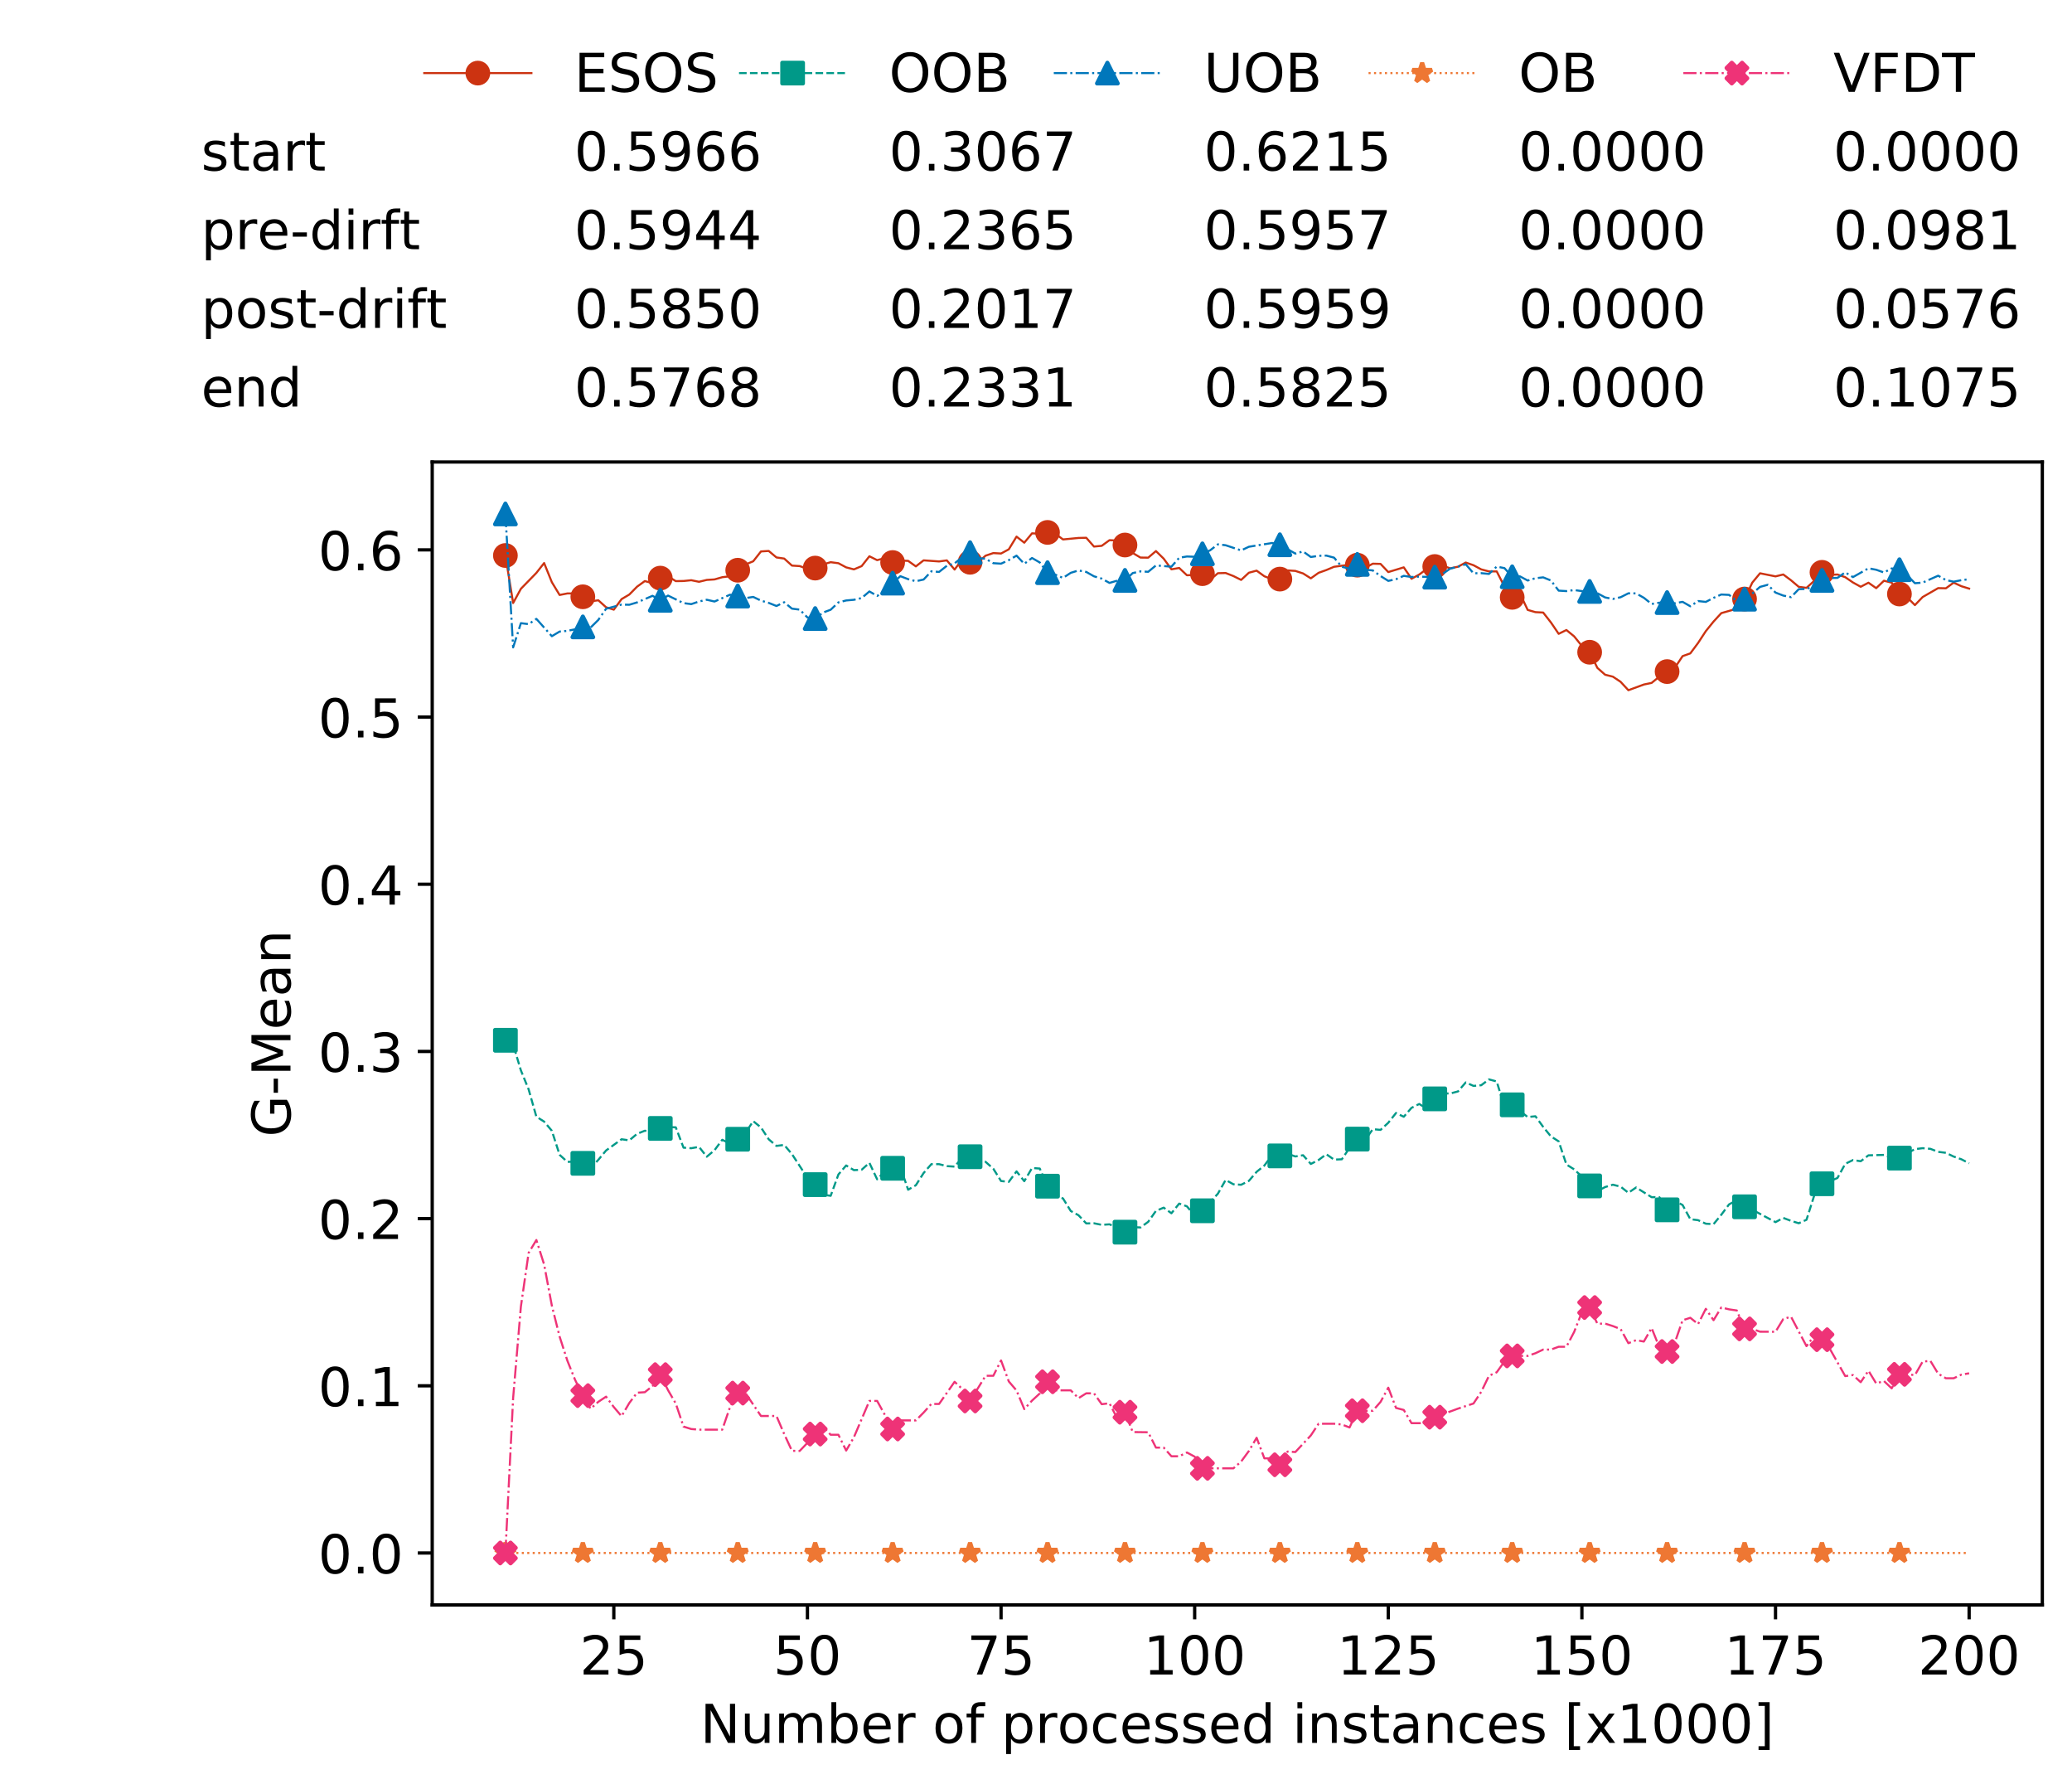 <?xml version="1.0" encoding="utf-8" standalone="no"?>
<!DOCTYPE svg PUBLIC "-//W3C//DTD SVG 1.1//EN"
  "http://www.w3.org/Graphics/SVG/1.1/DTD/svg11.dtd">
<!-- Created with matplotlib (https://matplotlib.org/) -->
<svg height="432.615pt" version="1.1" viewBox="0 0 502.65 432.615" width="502.65pt" xmlns="http://www.w3.org/2000/svg" xmlns:xlink="http://www.w3.org/1999/xlink">
 <defs>
  <style type="text/css">
*{stroke-linecap:butt;stroke-linejoin:round;white-space:pre;}
  </style>
 </defs>
 <g id="figure_1">
  <g id="patch_1">
   <path d="M 0 432.615 
L 502.65 432.615 
L 502.65 0 
L 0 0 
z
" style="fill:#ffffff;"/>
  </g>
  <g id="axes_1">
   <g id="patch_2">
    <path d="M 104.85 389.252 
L 495.45 389.252 
L 495.45 112.052 
L 104.85 112.052 
z
" style="fill:#ffffff;"/>
   </g>
   <g id="matplotlib.axis_1">
    <g id="xtick_1">
     <g id="line2d_1">
      <defs>
       <path d="M 0 0 
L 0 3.5 
" id="m2e3f8bff4d" style="stroke:#000000;stroke-width:0.8;"/>
      </defs>
      <g>
       <use style="stroke:#000000;stroke-width:0.8;" x="148.908" xlink:href="#m2e3f8bff4d" y="389.252"/>
      </g>
     </g>
     <g id="text_1">
      <!-- 25 -->
      <defs>
       <path d="M 19.188 8.297 
L 53.609 8.297 
L 53.609 0 
L 7.328 0 
L 7.328 8.297 
Q 12.938 14.109 22.625 23.891 
Q 32.328 33.688 34.812 36.531 
Q 39.547 41.844 41.422 45.531 
Q 43.312 49.219 43.312 52.781 
Q 43.312 58.594 39.234 62.25 
Q 35.156 65.922 28.609 65.922 
Q 23.969 65.922 18.812 64.312 
Q 13.672 62.703 7.812 59.422 
L 7.812 69.391 
Q 13.766 71.781 18.938 73 
Q 24.125 74.219 28.422 74.219 
Q 39.75 74.219 46.484 68.547 
Q 53.219 62.891 53.219 53.422 
Q 53.219 48.922 51.531 44.891 
Q 49.859 40.875 45.406 35.406 
Q 44.188 33.984 37.641 27.219 
Q 31.109 20.453 19.188 8.297 
z
" id="DejaVuSans-50"/>
       <path d="M 10.797 72.906 
L 49.516 72.906 
L 49.516 64.594 
L 19.828 64.594 
L 19.828 46.734 
Q 21.969 47.469 24.109 47.828 
Q 26.266 48.188 28.422 48.188 
Q 40.625 48.188 47.75 41.5 
Q 54.891 34.812 54.891 23.391 
Q 54.891 11.625 47.562 5.094 
Q 40.234 -1.422 26.906 -1.422 
Q 22.312 -1.422 17.547 -0.641 
Q 12.797 0.141 7.719 1.703 
L 7.719 11.625 
Q 12.109 9.234 16.797 8.062 
Q 21.484 6.891 26.703 6.891 
Q 35.156 6.891 40.078 11.328 
Q 45.016 15.766 45.016 23.391 
Q 45.016 31 40.078 35.438 
Q 35.156 39.891 26.703 39.891 
Q 22.75 39.891 18.812 39.016 
Q 14.891 38.141 10.797 36.281 
z
" id="DejaVuSans-53"/>
      </defs>
      <g transform="translate(140.636 406.13)scale(0.13 -0.13)">
       <use xlink:href="#DejaVuSans-50"/>
       <use x="63.623" xlink:href="#DejaVuSans-53"/>
      </g>
     </g>
    </g>
    <g id="xtick_2">
     <g id="line2d_2">
      <g>
       <use style="stroke:#000000;stroke-width:0.8;" x="195.877" xlink:href="#m2e3f8bff4d" y="389.252"/>
      </g>
     </g>
     <g id="text_2">
      <!-- 50 -->
      <defs>
       <path d="M 31.781 66.406 
Q 24.172 66.406 20.328 58.906 
Q 16.5 51.422 16.5 36.375 
Q 16.5 21.391 20.328 13.891 
Q 24.172 6.391 31.781 6.391 
Q 39.453 6.391 43.281 13.891 
Q 47.125 21.391 47.125 36.375 
Q 47.125 51.422 43.281 58.906 
Q 39.453 66.406 31.781 66.406 
z
M 31.781 74.219 
Q 44.047 74.219 50.516 64.516 
Q 56.984 54.828 56.984 36.375 
Q 56.984 17.969 50.516 8.266 
Q 44.047 -1.422 31.781 -1.422 
Q 19.531 -1.422 13.062 8.266 
Q 6.594 17.969 6.594 36.375 
Q 6.594 54.828 13.062 64.516 
Q 19.531 74.219 31.781 74.219 
z
" id="DejaVuSans-48"/>
      </defs>
      <g transform="translate(187.606 406.13)scale(0.13 -0.13)">
       <use xlink:href="#DejaVuSans-53"/>
       <use x="63.623" xlink:href="#DejaVuSans-48"/>
      </g>
     </g>
    </g>
    <g id="xtick_3">
     <g id="line2d_3">
      <g>
       <use style="stroke:#000000;stroke-width:0.8;" x="242.847" xlink:href="#m2e3f8bff4d" y="389.252"/>
      </g>
     </g>
     <g id="text_3">
      <!-- 75 -->
      <defs>
       <path d="M 8.203 72.906 
L 55.078 72.906 
L 55.078 68.703 
L 28.609 0 
L 18.312 0 
L 43.219 64.594 
L 8.203 64.594 
z
" id="DejaVuSans-55"/>
      </defs>
      <g transform="translate(234.576 406.13)scale(0.13 -0.13)">
       <use xlink:href="#DejaVuSans-55"/>
       <use x="63.623" xlink:href="#DejaVuSans-53"/>
      </g>
     </g>
    </g>
    <g id="xtick_4">
     <g id="line2d_4">
      <g>
       <use style="stroke:#000000;stroke-width:0.8;" x="289.817" xlink:href="#m2e3f8bff4d" y="389.252"/>
      </g>
     </g>
     <g id="text_4">
      <!-- 100 -->
      <defs>
       <path d="M 12.406 8.297 
L 28.516 8.297 
L 28.516 63.922 
L 10.984 60.406 
L 10.984 69.391 
L 28.422 72.906 
L 38.281 72.906 
L 38.281 8.297 
L 54.391 8.297 
L 54.391 0 
L 12.406 0 
z
" id="DejaVuSans-49"/>
      </defs>
      <g transform="translate(277.41 406.13)scale(0.13 -0.13)">
       <use xlink:href="#DejaVuSans-49"/>
       <use x="63.623" xlink:href="#DejaVuSans-48"/>
       <use x="127.246" xlink:href="#DejaVuSans-48"/>
      </g>
     </g>
    </g>
    <g id="xtick_5">
     <g id="line2d_5">
      <g>
       <use style="stroke:#000000;stroke-width:0.8;" x="336.786" xlink:href="#m2e3f8bff4d" y="389.252"/>
      </g>
     </g>
     <g id="text_5">
      <!-- 125 -->
      <g transform="translate(324.379 406.13)scale(0.13 -0.13)">
       <use xlink:href="#DejaVuSans-49"/>
       <use x="63.623" xlink:href="#DejaVuSans-50"/>
       <use x="127.246" xlink:href="#DejaVuSans-53"/>
      </g>
     </g>
    </g>
    <g id="xtick_6">
     <g id="line2d_6">
      <g>
       <use style="stroke:#000000;stroke-width:0.8;" x="383.756" xlink:href="#m2e3f8bff4d" y="389.252"/>
      </g>
     </g>
     <g id="text_6">
      <!-- 150 -->
      <g transform="translate(371.349 406.13)scale(0.13 -0.13)">
       <use xlink:href="#DejaVuSans-49"/>
       <use x="63.623" xlink:href="#DejaVuSans-53"/>
       <use x="127.246" xlink:href="#DejaVuSans-48"/>
      </g>
     </g>
    </g>
    <g id="xtick_7">
     <g id="line2d_7">
      <g>
       <use style="stroke:#000000;stroke-width:0.8;" x="430.726" xlink:href="#m2e3f8bff4d" y="389.252"/>
      </g>
     </g>
     <g id="text_7">
      <!-- 175 -->
      <g transform="translate(418.319 406.13)scale(0.13 -0.13)">
       <use xlink:href="#DejaVuSans-49"/>
       <use x="63.623" xlink:href="#DejaVuSans-55"/>
       <use x="127.246" xlink:href="#DejaVuSans-53"/>
      </g>
     </g>
    </g>
    <g id="xtick_8">
     <g id="line2d_8">
      <g>
       <use style="stroke:#000000;stroke-width:0.8;" x="477.695" xlink:href="#m2e3f8bff4d" y="389.252"/>
      </g>
     </g>
     <g id="text_8">
      <!-- 200 -->
      <g transform="translate(465.289 406.13)scale(0.13 -0.13)">
       <use xlink:href="#DejaVuSans-50"/>
       <use x="63.623" xlink:href="#DejaVuSans-48"/>
       <use x="127.246" xlink:href="#DejaVuSans-48"/>
      </g>
     </g>
    </g>
    <g id="text_9">
     <!-- Number of processed instances [x1000] -->
     <defs>
      <path d="M 9.812 72.906 
L 23.094 72.906 
L 55.422 11.922 
L 55.422 72.906 
L 64.984 72.906 
L 64.984 0 
L 51.703 0 
L 19.391 60.984 
L 19.391 0 
L 9.812 0 
z
" id="DejaVuSans-78"/>
      <path d="M 8.5 21.578 
L 8.5 54.688 
L 17.484 54.688 
L 17.484 21.922 
Q 17.484 14.156 20.5 10.266 
Q 23.531 6.391 29.594 6.391 
Q 36.859 6.391 41.078 11.031 
Q 45.312 15.672 45.312 23.688 
L 45.312 54.688 
L 54.297 54.688 
L 54.297 0 
L 45.312 0 
L 45.312 8.406 
Q 42.047 3.422 37.719 1 
Q 33.406 -1.422 27.688 -1.422 
Q 18.266 -1.422 13.375 4.438 
Q 8.5 10.297 8.5 21.578 
z
M 31.109 56 
z
" id="DejaVuSans-117"/>
      <path d="M 52 44.188 
Q 55.375 50.25 60.062 53.125 
Q 64.75 56 71.094 56 
Q 79.641 56 84.281 50.016 
Q 88.922 44.047 88.922 33.016 
L 88.922 0 
L 79.891 0 
L 79.891 32.719 
Q 79.891 40.578 77.094 44.375 
Q 74.312 48.188 68.609 48.188 
Q 61.625 48.188 57.562 43.547 
Q 53.516 38.922 53.516 30.906 
L 53.516 0 
L 44.484 0 
L 44.484 32.719 
Q 44.484 40.625 41.703 44.406 
Q 38.922 48.188 33.109 48.188 
Q 26.219 48.188 22.156 43.531 
Q 18.109 38.875 18.109 30.906 
L 18.109 0 
L 9.078 0 
L 9.078 54.688 
L 18.109 54.688 
L 18.109 46.188 
Q 21.188 51.219 25.484 53.609 
Q 29.781 56 35.688 56 
Q 41.656 56 45.828 52.969 
Q 50 49.953 52 44.188 
z
" id="DejaVuSans-109"/>
      <path d="M 48.688 27.297 
Q 48.688 37.203 44.609 42.844 
Q 40.531 48.484 33.406 48.484 
Q 26.266 48.484 22.188 42.844 
Q 18.109 37.203 18.109 27.297 
Q 18.109 17.391 22.188 11.75 
Q 26.266 6.109 33.406 6.109 
Q 40.531 6.109 44.609 11.75 
Q 48.688 17.391 48.688 27.297 
z
M 18.109 46.391 
Q 20.953 51.266 25.266 53.625 
Q 29.594 56 35.594 56 
Q 45.562 56 51.781 48.094 
Q 58.016 40.188 58.016 27.297 
Q 58.016 14.406 51.781 6.484 
Q 45.562 -1.422 35.594 -1.422 
Q 29.594 -1.422 25.266 0.953 
Q 20.953 3.328 18.109 8.203 
L 18.109 0 
L 9.078 0 
L 9.078 75.984 
L 18.109 75.984 
z
" id="DejaVuSans-98"/>
      <path d="M 56.203 29.594 
L 56.203 25.203 
L 14.891 25.203 
Q 15.484 15.922 20.484 11.062 
Q 25.484 6.203 34.422 6.203 
Q 39.594 6.203 44.453 7.469 
Q 49.312 8.734 54.109 11.281 
L 54.109 2.781 
Q 49.266 0.734 44.188 -0.344 
Q 39.109 -1.422 33.891 -1.422 
Q 20.797 -1.422 13.156 6.188 
Q 5.516 13.812 5.516 26.812 
Q 5.516 40.234 12.766 48.109 
Q 20.016 56 32.328 56 
Q 43.359 56 49.781 48.891 
Q 56.203 41.797 56.203 29.594 
z
M 47.219 32.234 
Q 47.125 39.594 43.094 43.984 
Q 39.062 48.391 32.422 48.391 
Q 24.906 48.391 20.391 44.141 
Q 15.875 39.891 15.188 32.172 
z
" id="DejaVuSans-101"/>
      <path d="M 41.109 46.297 
Q 39.594 47.172 37.812 47.578 
Q 36.031 48 33.891 48 
Q 26.266 48 22.188 43.047 
Q 18.109 38.094 18.109 28.812 
L 18.109 0 
L 9.078 0 
L 9.078 54.688 
L 18.109 54.688 
L 18.109 46.188 
Q 20.953 51.172 25.484 53.578 
Q 30.031 56 36.531 56 
Q 37.453 56 38.578 55.875 
Q 39.703 55.766 41.062 55.516 
z
" id="DejaVuSans-114"/>
      <path id="DejaVuSans-32"/>
      <path d="M 30.609 48.391 
Q 23.391 48.391 19.188 42.75 
Q 14.984 37.109 14.984 27.297 
Q 14.984 17.484 19.156 11.844 
Q 23.344 6.203 30.609 6.203 
Q 37.797 6.203 41.984 11.859 
Q 46.188 17.531 46.188 27.297 
Q 46.188 37.016 41.984 42.703 
Q 37.797 48.391 30.609 48.391 
z
M 30.609 56 
Q 42.328 56 49.016 48.375 
Q 55.719 40.766 55.719 27.297 
Q 55.719 13.875 49.016 6.219 
Q 42.328 -1.422 30.609 -1.422 
Q 18.844 -1.422 12.172 6.219 
Q 5.516 13.875 5.516 27.297 
Q 5.516 40.766 12.172 48.375 
Q 18.844 56 30.609 56 
z
" id="DejaVuSans-111"/>
      <path d="M 37.109 75.984 
L 37.109 68.5 
L 28.516 68.5 
Q 23.688 68.5 21.797 66.547 
Q 19.922 64.594 19.922 59.516 
L 19.922 54.688 
L 34.719 54.688 
L 34.719 47.703 
L 19.922 47.703 
L 19.922 0 
L 10.891 0 
L 10.891 47.703 
L 2.297 47.703 
L 2.297 54.688 
L 10.891 54.688 
L 10.891 58.5 
Q 10.891 67.625 15.141 71.797 
Q 19.391 75.984 28.609 75.984 
z
" id="DejaVuSans-102"/>
      <path d="M 18.109 8.203 
L 18.109 -20.797 
L 9.078 -20.797 
L 9.078 54.688 
L 18.109 54.688 
L 18.109 46.391 
Q 20.953 51.266 25.266 53.625 
Q 29.594 56 35.594 56 
Q 45.562 56 51.781 48.094 
Q 58.016 40.188 58.016 27.297 
Q 58.016 14.406 51.781 6.484 
Q 45.562 -1.422 35.594 -1.422 
Q 29.594 -1.422 25.266 0.953 
Q 20.953 3.328 18.109 8.203 
z
M 48.688 27.297 
Q 48.688 37.203 44.609 42.844 
Q 40.531 48.484 33.406 48.484 
Q 26.266 48.484 22.188 42.844 
Q 18.109 37.203 18.109 27.297 
Q 18.109 17.391 22.188 11.75 
Q 26.266 6.109 33.406 6.109 
Q 40.531 6.109 44.609 11.75 
Q 48.688 17.391 48.688 27.297 
z
" id="DejaVuSans-112"/>
      <path d="M 48.781 52.594 
L 48.781 44.188 
Q 44.969 46.297 41.141 47.344 
Q 37.312 48.391 33.406 48.391 
Q 24.656 48.391 19.812 42.844 
Q 14.984 37.312 14.984 27.297 
Q 14.984 17.281 19.812 11.734 
Q 24.656 6.203 33.406 6.203 
Q 37.312 6.203 41.141 7.25 
Q 44.969 8.297 48.781 10.406 
L 48.781 2.094 
Q 45.016 0.344 40.984 -0.531 
Q 36.969 -1.422 32.422 -1.422 
Q 20.062 -1.422 12.781 6.344 
Q 5.516 14.109 5.516 27.297 
Q 5.516 40.672 12.859 48.328 
Q 20.219 56 33.016 56 
Q 37.156 56 41.109 55.141 
Q 45.062 54.297 48.781 52.594 
z
" id="DejaVuSans-99"/>
      <path d="M 44.281 53.078 
L 44.281 44.578 
Q 40.484 46.531 36.375 47.5 
Q 32.281 48.484 27.875 48.484 
Q 21.188 48.484 17.844 46.438 
Q 14.5 44.391 14.5 40.281 
Q 14.5 37.156 16.891 35.375 
Q 19.281 33.594 26.516 31.984 
L 29.594 31.297 
Q 39.156 29.25 43.188 25.516 
Q 47.219 21.781 47.219 15.094 
Q 47.219 7.469 41.188 3.016 
Q 35.156 -1.422 24.609 -1.422 
Q 20.219 -1.422 15.453 -0.562 
Q 10.688 0.297 5.422 2 
L 5.422 11.281 
Q 10.406 8.688 15.234 7.391 
Q 20.062 6.109 24.812 6.109 
Q 31.156 6.109 34.562 8.281 
Q 37.984 10.453 37.984 14.406 
Q 37.984 18.062 35.516 20.016 
Q 33.062 21.969 24.703 23.781 
L 21.578 24.516 
Q 13.234 26.266 9.516 29.906 
Q 5.812 33.547 5.812 39.891 
Q 5.812 47.609 11.281 51.797 
Q 16.75 56 26.812 56 
Q 31.781 56 36.172 55.266 
Q 40.578 54.547 44.281 53.078 
z
" id="DejaVuSans-115"/>
      <path d="M 45.406 46.391 
L 45.406 75.984 
L 54.391 75.984 
L 54.391 0 
L 45.406 0 
L 45.406 8.203 
Q 42.578 3.328 38.25 0.953 
Q 33.938 -1.422 27.875 -1.422 
Q 17.969 -1.422 11.734 6.484 
Q 5.516 14.406 5.516 27.297 
Q 5.516 40.188 11.734 48.094 
Q 17.969 56 27.875 56 
Q 33.938 56 38.25 53.625 
Q 42.578 51.266 45.406 46.391 
z
M 14.797 27.297 
Q 14.797 17.391 18.875 11.75 
Q 22.953 6.109 30.078 6.109 
Q 37.203 6.109 41.297 11.75 
Q 45.406 17.391 45.406 27.297 
Q 45.406 37.203 41.297 42.844 
Q 37.203 48.484 30.078 48.484 
Q 22.953 48.484 18.875 42.844 
Q 14.797 37.203 14.797 27.297 
z
" id="DejaVuSans-100"/>
      <path d="M 9.422 54.688 
L 18.406 54.688 
L 18.406 0 
L 9.422 0 
z
M 9.422 75.984 
L 18.406 75.984 
L 18.406 64.594 
L 9.422 64.594 
z
" id="DejaVuSans-105"/>
      <path d="M 54.891 33.016 
L 54.891 0 
L 45.906 0 
L 45.906 32.719 
Q 45.906 40.484 42.875 44.328 
Q 39.844 48.188 33.797 48.188 
Q 26.516 48.188 22.312 43.547 
Q 18.109 38.922 18.109 30.906 
L 18.109 0 
L 9.078 0 
L 9.078 54.688 
L 18.109 54.688 
L 18.109 46.188 
Q 21.344 51.125 25.703 53.562 
Q 30.078 56 35.797 56 
Q 45.219 56 50.047 50.172 
Q 54.891 44.344 54.891 33.016 
z
" id="DejaVuSans-110"/>
      <path d="M 18.312 70.219 
L 18.312 54.688 
L 36.812 54.688 
L 36.812 47.703 
L 18.312 47.703 
L 18.312 18.016 
Q 18.312 11.328 20.141 9.422 
Q 21.969 7.516 27.594 7.516 
L 36.812 7.516 
L 36.812 0 
L 27.594 0 
Q 17.188 0 13.234 3.875 
Q 9.281 7.766 9.281 18.016 
L 9.281 47.703 
L 2.688 47.703 
L 2.688 54.688 
L 9.281 54.688 
L 9.281 70.219 
z
" id="DejaVuSans-116"/>
      <path d="M 34.281 27.484 
Q 23.391 27.484 19.188 25 
Q 14.984 22.516 14.984 16.5 
Q 14.984 11.719 18.141 8.906 
Q 21.297 6.109 26.703 6.109 
Q 34.188 6.109 38.703 11.406 
Q 43.219 16.703 43.219 25.484 
L 43.219 27.484 
z
M 52.203 31.203 
L 52.203 0 
L 43.219 0 
L 43.219 8.297 
Q 40.141 3.328 35.547 0.953 
Q 30.953 -1.422 24.312 -1.422 
Q 15.922 -1.422 10.953 3.297 
Q 6 8.016 6 15.922 
Q 6 25.141 12.172 29.828 
Q 18.359 34.516 30.609 34.516 
L 43.219 34.516 
L 43.219 35.406 
Q 43.219 41.609 39.141 45 
Q 35.062 48.391 27.688 48.391 
Q 23 48.391 18.547 47.266 
Q 14.109 46.141 10.016 43.891 
L 10.016 52.203 
Q 14.938 54.109 19.578 55.047 
Q 24.219 56 28.609 56 
Q 40.484 56 46.344 49.844 
Q 52.203 43.703 52.203 31.203 
z
" id="DejaVuSans-97"/>
      <path d="M 8.594 75.984 
L 29.297 75.984 
L 29.297 69 
L 17.578 69 
L 17.578 -6.203 
L 29.297 -6.203 
L 29.297 -13.188 
L 8.594 -13.188 
z
" id="DejaVuSans-91"/>
      <path d="M 54.891 54.688 
L 35.109 28.078 
L 55.906 0 
L 45.312 0 
L 29.391 21.484 
L 13.484 0 
L 2.875 0 
L 24.125 28.609 
L 4.688 54.688 
L 15.281 54.688 
L 29.781 35.203 
L 44.281 54.688 
z
" id="DejaVuSans-120"/>
      <path d="M 30.422 75.984 
L 30.422 -13.188 
L 9.719 -13.188 
L 9.719 -6.203 
L 21.391 -6.203 
L 21.391 69 
L 9.719 69 
L 9.719 75.984 
z
" id="DejaVuSans-93"/>
     </defs>
     <g transform="translate(169.881 422.711)scale(0.13 -0.13)">
      <use xlink:href="#DejaVuSans-78"/>
      <use x="74.805" xlink:href="#DejaVuSans-117"/>
      <use x="138.184" xlink:href="#DejaVuSans-109"/>
      <use x="235.596" xlink:href="#DejaVuSans-98"/>
      <use x="299.072" xlink:href="#DejaVuSans-101"/>
      <use x="360.596" xlink:href="#DejaVuSans-114"/>
      <use x="401.709" xlink:href="#DejaVuSans-32"/>
      <use x="433.496" xlink:href="#DejaVuSans-111"/>
      <use x="494.678" xlink:href="#DejaVuSans-102"/>
      <use x="529.883" xlink:href="#DejaVuSans-32"/>
      <use x="561.67" xlink:href="#DejaVuSans-112"/>
      <use x="625.146" xlink:href="#DejaVuSans-114"/>
      <use x="666.229" xlink:href="#DejaVuSans-111"/>
      <use x="727.41" xlink:href="#DejaVuSans-99"/>
      <use x="782.391" xlink:href="#DejaVuSans-101"/>
      <use x="843.914" xlink:href="#DejaVuSans-115"/>
      <use x="896.014" xlink:href="#DejaVuSans-115"/>
      <use x="948.113" xlink:href="#DejaVuSans-101"/>
      <use x="1009.637" xlink:href="#DejaVuSans-100"/>
      <use x="1073.113" xlink:href="#DejaVuSans-32"/>
      <use x="1104.9" xlink:href="#DejaVuSans-105"/>
      <use x="1132.684" xlink:href="#DejaVuSans-110"/>
      <use x="1196.062" xlink:href="#DejaVuSans-115"/>
      <use x="1248.162" xlink:href="#DejaVuSans-116"/>
      <use x="1287.371" xlink:href="#DejaVuSans-97"/>
      <use x="1348.65" xlink:href="#DejaVuSans-110"/>
      <use x="1412.029" xlink:href="#DejaVuSans-99"/>
      <use x="1467.01" xlink:href="#DejaVuSans-101"/>
      <use x="1528.533" xlink:href="#DejaVuSans-115"/>
      <use x="1580.633" xlink:href="#DejaVuSans-32"/>
      <use x="1612.42" xlink:href="#DejaVuSans-91"/>
      <use x="1651.434" xlink:href="#DejaVuSans-120"/>
      <use x="1710.613" xlink:href="#DejaVuSans-49"/>
      <use x="1774.236" xlink:href="#DejaVuSans-48"/>
      <use x="1837.859" xlink:href="#DejaVuSans-48"/>
      <use x="1901.482" xlink:href="#DejaVuSans-48"/>
      <use x="1965.105" xlink:href="#DejaVuSans-93"/>
     </g>
    </g>
   </g>
   <g id="matplotlib.axis_2">
    <g id="ytick_1">
     <g id="line2d_9">
      <defs>
       <path d="M 0 0 
L -3.5 0 
" id="mf64d1be131" style="stroke:#000000;stroke-width:0.8;"/>
      </defs>
      <g>
       <use style="stroke:#000000;stroke-width:0.8;" x="104.85" xlink:href="#mf64d1be131" y="376.652"/>
      </g>
     </g>
     <g id="text_10">
      <!-- 0.0 -->
      <defs>
       <path d="M 10.688 12.406 
L 21 12.406 
L 21 0 
L 10.688 0 
z
" id="DejaVuSans-46"/>
      </defs>
      <g transform="translate(77.176 381.591)scale(0.13 -0.13)">
       <use xlink:href="#DejaVuSans-48"/>
       <use x="63.623" xlink:href="#DejaVuSans-46"/>
       <use x="95.41" xlink:href="#DejaVuSans-48"/>
      </g>
     </g>
    </g>
    <g id="ytick_2">
     <g id="line2d_10">
      <g>
       <use style="stroke:#000000;stroke-width:0.8;" x="104.85" xlink:href="#mf64d1be131" y="336.103"/>
      </g>
     </g>
     <g id="text_11">
      <!-- 0.1 -->
      <g transform="translate(77.176 341.042)scale(0.13 -0.13)">
       <use xlink:href="#DejaVuSans-48"/>
       <use x="63.623" xlink:href="#DejaVuSans-46"/>
       <use x="95.41" xlink:href="#DejaVuSans-49"/>
      </g>
     </g>
    </g>
    <g id="ytick_3">
     <g id="line2d_11">
      <g>
       <use style="stroke:#000000;stroke-width:0.8;" x="104.85" xlink:href="#mf64d1be131" y="295.555"/>
      </g>
     </g>
     <g id="text_12">
      <!-- 0.2 -->
      <g transform="translate(77.176 300.494)scale(0.13 -0.13)">
       <use xlink:href="#DejaVuSans-48"/>
       <use x="63.623" xlink:href="#DejaVuSans-46"/>
       <use x="95.41" xlink:href="#DejaVuSans-50"/>
      </g>
     </g>
    </g>
    <g id="ytick_4">
     <g id="line2d_12">
      <g>
       <use style="stroke:#000000;stroke-width:0.8;" x="104.85" xlink:href="#mf64d1be131" y="255.007"/>
      </g>
     </g>
     <g id="text_13">
      <!-- 0.3 -->
      <defs>
       <path d="M 40.578 39.312 
Q 47.656 37.797 51.625 33 
Q 55.609 28.219 55.609 21.188 
Q 55.609 10.406 48.188 4.484 
Q 40.766 -1.422 27.094 -1.422 
Q 22.516 -1.422 17.656 -0.516 
Q 12.797 0.391 7.625 2.203 
L 7.625 11.719 
Q 11.719 9.328 16.594 8.109 
Q 21.484 6.891 26.812 6.891 
Q 36.078 6.891 40.938 10.547 
Q 45.797 14.203 45.797 21.188 
Q 45.797 27.641 41.281 31.266 
Q 36.766 34.906 28.719 34.906 
L 20.219 34.906 
L 20.219 43.016 
L 29.109 43.016 
Q 36.375 43.016 40.234 45.922 
Q 44.094 48.828 44.094 54.297 
Q 44.094 59.906 40.109 62.906 
Q 36.141 65.922 28.719 65.922 
Q 24.656 65.922 20.016 65.031 
Q 15.375 64.156 9.812 62.312 
L 9.812 71.094 
Q 15.438 72.656 20.344 73.438 
Q 25.25 74.219 29.594 74.219 
Q 40.828 74.219 47.359 69.109 
Q 53.906 64.016 53.906 55.328 
Q 53.906 49.266 50.438 45.094 
Q 46.969 40.922 40.578 39.312 
z
" id="DejaVuSans-51"/>
      </defs>
      <g transform="translate(77.176 259.946)scale(0.13 -0.13)">
       <use xlink:href="#DejaVuSans-48"/>
       <use x="63.623" xlink:href="#DejaVuSans-46"/>
       <use x="95.41" xlink:href="#DejaVuSans-51"/>
      </g>
     </g>
    </g>
    <g id="ytick_5">
     <g id="line2d_13">
      <g>
       <use style="stroke:#000000;stroke-width:0.8;" x="104.85" xlink:href="#mf64d1be131" y="214.458"/>
      </g>
     </g>
     <g id="text_14">
      <!-- 0.4 -->
      <defs>
       <path d="M 37.797 64.312 
L 12.891 25.391 
L 37.797 25.391 
z
M 35.203 72.906 
L 47.609 72.906 
L 47.609 25.391 
L 58.016 25.391 
L 58.016 17.188 
L 47.609 17.188 
L 47.609 0 
L 37.797 0 
L 37.797 17.188 
L 4.891 17.188 
L 4.891 26.703 
z
" id="DejaVuSans-52"/>
      </defs>
      <g transform="translate(77.176 219.397)scale(0.13 -0.13)">
       <use xlink:href="#DejaVuSans-48"/>
       <use x="63.623" xlink:href="#DejaVuSans-46"/>
       <use x="95.41" xlink:href="#DejaVuSans-52"/>
      </g>
     </g>
    </g>
    <g id="ytick_6">
     <g id="line2d_14">
      <g>
       <use style="stroke:#000000;stroke-width:0.8;" x="104.85" xlink:href="#mf64d1be131" y="173.91"/>
      </g>
     </g>
     <g id="text_15">
      <!-- 0.5 -->
      <g transform="translate(77.176 178.849)scale(0.13 -0.13)">
       <use xlink:href="#DejaVuSans-48"/>
       <use x="63.623" xlink:href="#DejaVuSans-46"/>
       <use x="95.41" xlink:href="#DejaVuSans-53"/>
      </g>
     </g>
    </g>
    <g id="ytick_7">
     <g id="line2d_15">
      <g>
       <use style="stroke:#000000;stroke-width:0.8;" x="104.85" xlink:href="#mf64d1be131" y="133.362"/>
      </g>
     </g>
     <g id="text_16">
      <!-- 0.6 -->
      <defs>
       <path d="M 33.016 40.375 
Q 26.375 40.375 22.484 35.828 
Q 18.609 31.297 18.609 23.391 
Q 18.609 15.531 22.484 10.953 
Q 26.375 6.391 33.016 6.391 
Q 39.656 6.391 43.531 10.953 
Q 47.406 15.531 47.406 23.391 
Q 47.406 31.297 43.531 35.828 
Q 39.656 40.375 33.016 40.375 
z
M 52.594 71.297 
L 52.594 62.312 
Q 48.875 64.062 45.094 64.984 
Q 41.312 65.922 37.594 65.922 
Q 27.828 65.922 22.672 59.328 
Q 17.531 52.734 16.797 39.406 
Q 19.672 43.656 24.016 45.922 
Q 28.375 48.188 33.594 48.188 
Q 44.578 48.188 50.953 41.516 
Q 57.328 34.859 57.328 23.391 
Q 57.328 12.156 50.688 5.359 
Q 44.047 -1.422 33.016 -1.422 
Q 20.359 -1.422 13.672 8.266 
Q 6.984 17.969 6.984 36.375 
Q 6.984 53.656 15.188 63.938 
Q 23.391 74.219 37.203 74.219 
Q 40.922 74.219 44.703 73.484 
Q 48.484 72.75 52.594 71.297 
z
" id="DejaVuSans-54"/>
      </defs>
      <g transform="translate(77.176 138.301)scale(0.13 -0.13)">
       <use xlink:href="#DejaVuSans-48"/>
       <use x="63.623" xlink:href="#DejaVuSans-46"/>
       <use x="95.41" xlink:href="#DejaVuSans-54"/>
      </g>
     </g>
    </g>
    <g id="text_17">
     <!-- G-Mean -->
     <defs>
      <path d="M 59.516 10.406 
L 59.516 29.984 
L 43.406 29.984 
L 43.406 38.094 
L 69.281 38.094 
L 69.281 6.781 
Q 63.578 2.734 56.688 0.656 
Q 49.812 -1.422 42 -1.422 
Q 24.906 -1.422 15.25 8.562 
Q 5.609 18.562 5.609 36.375 
Q 5.609 54.25 15.25 64.234 
Q 24.906 74.219 42 74.219 
Q 49.125 74.219 55.547 72.453 
Q 61.969 70.703 67.391 67.281 
L 67.391 56.781 
Q 61.922 61.422 55.766 63.766 
Q 49.609 66.109 42.828 66.109 
Q 29.438 66.109 22.719 58.641 
Q 16.016 51.172 16.016 36.375 
Q 16.016 21.625 22.719 14.156 
Q 29.438 6.688 42.828 6.688 
Q 48.047 6.688 52.141 7.594 
Q 56.25 8.5 59.516 10.406 
z
" id="DejaVuSans-71"/>
      <path d="M 4.891 31.391 
L 31.203 31.391 
L 31.203 23.391 
L 4.891 23.391 
z
" id="DejaVuSans-45"/>
      <path d="M 9.812 72.906 
L 24.516 72.906 
L 43.109 23.297 
L 61.812 72.906 
L 76.516 72.906 
L 76.516 0 
L 66.891 0 
L 66.891 64.016 
L 48.094 14.016 
L 38.188 14.016 
L 19.391 64.016 
L 19.391 0 
L 9.812 0 
z
" id="DejaVuSans-77"/>
     </defs>
     <g transform="translate(70.472 275.744)rotate(-90)scale(0.13 -0.13)">
      <use xlink:href="#DejaVuSans-71"/>
      <use x="77.49" xlink:href="#DejaVuSans-45"/>
      <use x="113.574" xlink:href="#DejaVuSans-77"/>
      <use x="199.854" xlink:href="#DejaVuSans-101"/>
      <use x="261.377" xlink:href="#DejaVuSans-97"/>
      <use x="322.656" xlink:href="#DejaVuSans-110"/>
     </g>
    </g>
   </g>
   <g id="line2d_16"/>
   <g id="line2d_17"/>
   <g id="line2d_18"/>
   <g id="line2d_19"/>
   <g id="line2d_20"/>
   <g id="line2d_21">
    <path clip-path="url(#pa9e7f87d5d)" d="M 122.605 134.727 
L 124.483 146.251 
L 126.362 142.809 
L 130.12 138.944 
L 131.998 136.559 
L 133.877 141.206 
L 135.756 144.302 
L 137.635 143.929 
L 139.514 143.925 
L 141.392 144.743 
L 143.271 145.843 
L 145.15 145.59 
L 147.029 147.282 
L 148.908 147.865 
L 150.786 145.307 
L 152.665 144.195 
L 154.544 142.292 
L 156.423 140.934 
L 158.302 141.426 
L 160.18 140.216 
L 162.059 139.772 
L 163.938 140.942 
L 165.817 140.911 
L 167.695 140.723 
L 169.574 141.103 
L 171.453 140.649 
L 173.332 140.531 
L 175.211 139.993 
L 177.089 139.759 
L 180.847 136.906 
L 182.726 136.131 
L 184.605 133.743 
L 186.483 133.625 
L 188.362 135.197 
L 190.241 135.473 
L 192.12 137.175 
L 193.998 137.296 
L 195.877 137.944 
L 197.756 137.782 
L 199.635 136.906 
L 201.514 136.351 
L 203.392 136.6 
L 205.271 137.605 
L 207.15 138.094 
L 209.029 137.301 
L 210.908 134.914 
L 212.786 135.857 
L 214.665 135.348 
L 216.544 136.43 
L 218.423 135.968 
L 220.302 136.026 
L 222.18 137.368 
L 224.059 135.904 
L 227.817 136.17 
L 229.695 135.911 
L 231.574 138.138 
L 233.453 135.614 
L 235.332 136.372 
L 237.211 136.42 
L 239.089 134.772 
L 240.968 134.14 
L 242.847 134.247 
L 244.726 133.228 
L 246.605 130.147 
L 248.483 131.623 
L 250.362 129.356 
L 252.241 129.439 
L 254.12 129.128 
L 255.998 129.434 
L 257.877 130.836 
L 261.635 130.473 
L 263.514 130.427 
L 265.392 132.559 
L 267.271 132.381 
L 269.15 131.012 
L 271.029 131.098 
L 272.908 132.187 
L 274.786 134.115 
L 276.665 135.227 
L 278.544 135.253 
L 280.423 133.652 
L 282.302 135.495 
L 284.18 138.079 
L 286.059 137.75 
L 287.938 139.518 
L 289.817 139.453 
L 291.695 139.134 
L 293.574 140.627 
L 295.453 139.021 
L 297.332 138.974 
L 299.211 139.712 
L 301.089 140.647 
L 302.968 138.905 
L 304.847 138.401 
L 306.726 139.765 
L 308.605 140.487 
L 310.483 140.453 
L 312.362 138.34 
L 314.241 138.464 
L 316.12 139.081 
L 317.998 140.268 
L 319.877 138.927 
L 321.756 138.255 
L 323.635 137.462 
L 327.392 136.954 
L 329.271 137.067 
L 331.15 137.725 
L 333.029 136.715 
L 334.908 136.764 
L 336.786 138.746 
L 340.544 137.603 
L 342.423 140.371 
L 344.302 139.342 
L 346.18 137.944 
L 348.059 137.399 
L 349.938 137.161 
L 351.817 137.85 
L 353.695 137.445 
L 355.574 136.437 
L 357.453 137.082 
L 359.332 138.094 
L 361.211 138.589 
L 363.089 138.585 
L 364.968 142.261 
L 366.847 144.876 
L 368.726 143.951 
L 370.605 147.923 
L 372.483 148.468 
L 374.362 148.565 
L 376.241 150.967 
L 378.12 153.724 
L 379.998 152.8 
L 381.877 154.341 
L 383.756 156.676 
L 385.635 158.19 
L 387.514 161.992 
L 389.392 163.645 
L 391.271 164.115 
L 393.15 165.366 
L 395.029 167.401 
L 398.786 166.02 
L 400.665 165.632 
L 402.544 164.106 
L 404.423 162.884 
L 406.302 161.952 
L 408.18 159.136 
L 410.059 158.466 
L 411.938 155.944 
L 413.817 153.07 
L 415.695 150.748 
L 417.574 148.707 
L 421.332 147.629 
L 423.211 145.282 
L 425.089 141.31 
L 426.968 139.042 
L 430.726 139.791 
L 432.605 139.331 
L 434.483 140.736 
L 436.362 142.326 
L 438.241 142.572 
L 440.12 140.874 
L 441.998 138.807 
L 443.877 139.42 
L 445.756 139.336 
L 447.635 139.984 
L 449.514 141.273 
L 451.392 142.309 
L 453.271 141.326 
L 455.15 142.648 
L 457.029 140.847 
L 458.908 141.309 
L 460.786 144.068 
L 462.665 144.881 
L 464.544 146.756 
L 466.423 144.799 
L 470.18 142.639 
L 472.059 142.683 
L 473.938 141.312 
L 475.817 142.176 
L 477.695 142.757 
L 477.695 142.757 
" style="fill:none;stroke:#cc3311;stroke-linecap:square;stroke-width:0.5;"/>
    <defs>
     <path d="M 0 2.5 
C 0.663 2.5 1.299 2.237 1.768 1.768 
C 2.237 1.299 2.5 0.663 2.5 0 
C 2.5 -0.663 2.237 -1.299 1.768 -1.768 
C 1.299 -2.237 0.663 -2.5 0 -2.5 
C -0.663 -2.5 -1.299 -2.237 -1.768 -1.768 
C -2.237 -1.299 -2.5 -0.663 -2.5 0 
C -2.5 0.663 -2.237 1.299 -1.768 1.768 
C -1.299 2.237 -0.663 2.5 0 2.5 
z
" id="m7e472de957" style="stroke:#cc3311;"/>
    </defs>
    <g clip-path="url(#pa9e7f87d5d)">
     <use style="fill:#cc3311;stroke:#cc3311;" x="122.605" xlink:href="#m7e472de957" y="134.727"/>
     <use style="fill:#cc3311;stroke:#cc3311;" x="141.392" xlink:href="#m7e472de957" y="144.743"/>
     <use style="fill:#cc3311;stroke:#cc3311;" x="160.18" xlink:href="#m7e472de957" y="140.216"/>
     <use style="fill:#cc3311;stroke:#cc3311;" x="178.968" xlink:href="#m7e472de957" y="138.299"/>
     <use style="fill:#cc3311;stroke:#cc3311;" x="197.756" xlink:href="#m7e472de957" y="137.782"/>
     <use style="fill:#cc3311;stroke:#cc3311;" x="216.544" xlink:href="#m7e472de957" y="136.43"/>
     <use style="fill:#cc3311;stroke:#cc3311;" x="235.332" xlink:href="#m7e472de957" y="136.372"/>
     <use style="fill:#cc3311;stroke:#cc3311;" x="254.12" xlink:href="#m7e472de957" y="129.128"/>
     <use style="fill:#cc3311;stroke:#cc3311;" x="272.908" xlink:href="#m7e472de957" y="132.187"/>
     <use style="fill:#cc3311;stroke:#cc3311;" x="291.695" xlink:href="#m7e472de957" y="139.134"/>
     <use style="fill:#cc3311;stroke:#cc3311;" x="310.483" xlink:href="#m7e472de957" y="140.453"/>
     <use style="fill:#cc3311;stroke:#cc3311;" x="329.271" xlink:href="#m7e472de957" y="137.067"/>
     <use style="fill:#cc3311;stroke:#cc3311;" x="348.059" xlink:href="#m7e472de957" y="137.399"/>
     <use style="fill:#cc3311;stroke:#cc3311;" x="366.847" xlink:href="#m7e472de957" y="144.876"/>
     <use style="fill:#cc3311;stroke:#cc3311;" x="385.635" xlink:href="#m7e472de957" y="158.19"/>
     <use style="fill:#cc3311;stroke:#cc3311;" x="404.423" xlink:href="#m7e472de957" y="162.884"/>
     <use style="fill:#cc3311;stroke:#cc3311;" x="423.211" xlink:href="#m7e472de957" y="145.282"/>
     <use style="fill:#cc3311;stroke:#cc3311;" x="441.998" xlink:href="#m7e472de957" y="138.807"/>
     <use style="fill:#cc3311;stroke:#cc3311;" x="460.786" xlink:href="#m7e472de957" y="144.068"/>
    </g>
   </g>
   <g id="line2d_22"/>
   <g id="line2d_23"/>
   <g id="line2d_24"/>
   <g id="line2d_25"/>
   <g id="line2d_26">
    <path clip-path="url(#pa9e7f87d5d)" d="M 122.605 252.307 
L 124.483 253.338 
L 126.362 259.601 
L 128.241 264.216 
L 130.12 270.843 
L 131.998 272.025 
L 133.877 274.252 
L 135.756 280.084 
L 137.635 281.793 
L 139.514 281.737 
L 141.392 282.146 
L 143.271 283.342 
L 145.15 281.295 
L 147.029 279.03 
L 150.786 276.308 
L 152.665 276.572 
L 154.544 274.993 
L 156.423 274.241 
L 158.302 274.485 
L 160.18 273.676 
L 162.059 273.361 
L 163.938 273.416 
L 165.817 278.346 
L 167.695 278.484 
L 169.574 278.15 
L 171.453 280.544 
L 173.332 278.97 
L 175.211 276.435 
L 177.089 277.362 
L 178.968 276.302 
L 180.847 274.739 
L 182.726 271.921 
L 184.605 273.447 
L 186.483 276.318 
L 188.362 277.921 
L 190.241 277.682 
L 192.12 279.91 
L 195.877 285.673 
L 197.756 287.316 
L 199.635 289.745 
L 201.514 290.026 
L 203.392 284.849 
L 205.271 282.664 
L 207.15 283.794 
L 209.029 283.705 
L 210.908 282.027 
L 212.786 286.021 
L 214.665 284.046 
L 216.544 283.35 
L 218.423 283.048 
L 220.302 288.549 
L 222.18 287.457 
L 224.059 284.504 
L 225.938 282.348 
L 227.817 282.351 
L 229.695 282.824 
L 231.574 282.945 
L 233.453 280.746 
L 235.332 280.546 
L 237.211 281.769 
L 239.089 281.782 
L 240.968 283.457 
L 242.847 286.438 
L 244.726 286.638 
L 246.605 284.1 
L 248.483 286.481 
L 250.362 283.279 
L 252.241 283.414 
L 254.12 287.687 
L 255.998 289.944 
L 257.877 290.664 
L 259.756 293.708 
L 261.635 294.734 
L 263.514 296.722 
L 265.392 296.687 
L 267.271 297.067 
L 269.15 296.938 
L 271.029 297.742 
L 272.908 298.845 
L 274.786 297.609 
L 276.665 297.703 
L 278.544 296.332 
L 280.423 293.676 
L 282.302 292.9 
L 284.18 294.258 
L 286.059 291.913 
L 287.938 292.578 
L 289.817 294.859 
L 291.695 293.655 
L 295.453 289.505 
L 297.332 286.176 
L 299.211 287.225 
L 301.089 287.347 
L 302.968 286.402 
L 304.847 284.21 
L 306.726 282.687 
L 308.605 280.144 
L 310.483 280.342 
L 312.362 279.825 
L 314.241 280.48 
L 316.12 280.185 
L 317.998 282.295 
L 319.877 281.34 
L 321.756 279.939 
L 323.635 281.247 
L 325.514 281.166 
L 327.392 278.407 
L 329.271 276.269 
L 331.15 276.522 
L 333.029 273.861 
L 334.908 274.037 
L 336.786 272.309 
L 338.665 269.937 
L 340.544 270.854 
L 342.423 268.689 
L 344.302 267.751 
L 346.18 268.936 
L 348.059 266.508 
L 349.938 265.183 
L 351.817 265.209 
L 353.695 264.707 
L 355.574 262.523 
L 357.453 263.367 
L 359.332 263.206 
L 361.211 261.788 
L 363.089 262.292 
L 364.968 268.454 
L 366.847 267.961 
L 370.605 270.919 
L 372.483 270.733 
L 374.362 273.309 
L 376.241 275.616 
L 378.12 276.817 
L 379.998 282.434 
L 381.877 283.61 
L 383.756 285.37 
L 385.635 287.625 
L 387.514 288.883 
L 389.392 287.9 
L 391.271 287.33 
L 393.15 287.805 
L 395.029 289.29 
L 396.908 288.004 
L 400.665 290.356 
L 402.544 290.356 
L 404.423 293.429 
L 406.302 291.249 
L 408.18 292.254 
L 410.059 295.697 
L 411.938 295.937 
L 413.817 296.785 
L 415.695 296.897 
L 417.574 294.615 
L 419.453 292.108 
L 421.332 291.093 
L 423.211 292.686 
L 425.089 293.401 
L 430.726 296.409 
L 432.605 295.386 
L 434.483 296.096 
L 436.362 296.679 
L 438.241 295.838 
L 440.12 289.935 
L 441.998 287.106 
L 443.877 286.5 
L 445.756 285.7 
L 447.635 282.28 
L 449.514 281.349 
L 451.392 281.64 
L 453.271 280.207 
L 457.029 280.103 
L 458.908 280.778 
L 460.786 280.881 
L 462.665 279.698 
L 464.544 278.703 
L 466.423 278.475 
L 468.302 278.63 
L 470.18 279.36 
L 472.059 279.597 
L 473.938 280.504 
L 475.817 281.166 
L 477.695 282.139 
L 477.695 282.139 
" style="fill:none;stroke:#009988;stroke-dasharray:1.85,0.8;stroke-dashoffset:0;stroke-width:0.5;"/>
    <defs>
     <path d="M -2.5 2.5 
L 2.5 2.5 
L 2.5 -2.5 
L -2.5 -2.5 
z
" id="m26f72b014a" style="stroke:#009988;stroke-linejoin:miter;"/>
    </defs>
    <g clip-path="url(#pa9e7f87d5d)">
     <use style="fill:#009988;stroke:#009988;stroke-linejoin:miter;" x="122.605" xlink:href="#m26f72b014a" y="252.307"/>
     <use style="fill:#009988;stroke:#009988;stroke-linejoin:miter;" x="141.392" xlink:href="#m26f72b014a" y="282.146"/>
     <use style="fill:#009988;stroke:#009988;stroke-linejoin:miter;" x="160.18" xlink:href="#m26f72b014a" y="273.676"/>
     <use style="fill:#009988;stroke:#009988;stroke-linejoin:miter;" x="178.968" xlink:href="#m26f72b014a" y="276.302"/>
     <use style="fill:#009988;stroke:#009988;stroke-linejoin:miter;" x="197.756" xlink:href="#m26f72b014a" y="287.316"/>
     <use style="fill:#009988;stroke:#009988;stroke-linejoin:miter;" x="216.544" xlink:href="#m26f72b014a" y="283.35"/>
     <use style="fill:#009988;stroke:#009988;stroke-linejoin:miter;" x="235.332" xlink:href="#m26f72b014a" y="280.546"/>
     <use style="fill:#009988;stroke:#009988;stroke-linejoin:miter;" x="254.12" xlink:href="#m26f72b014a" y="287.687"/>
     <use style="fill:#009988;stroke:#009988;stroke-linejoin:miter;" x="272.908" xlink:href="#m26f72b014a" y="298.845"/>
     <use style="fill:#009988;stroke:#009988;stroke-linejoin:miter;" x="291.695" xlink:href="#m26f72b014a" y="293.655"/>
     <use style="fill:#009988;stroke:#009988;stroke-linejoin:miter;" x="310.483" xlink:href="#m26f72b014a" y="280.342"/>
     <use style="fill:#009988;stroke:#009988;stroke-linejoin:miter;" x="329.271" xlink:href="#m26f72b014a" y="276.269"/>
     <use style="fill:#009988;stroke:#009988;stroke-linejoin:miter;" x="348.059" xlink:href="#m26f72b014a" y="266.508"/>
     <use style="fill:#009988;stroke:#009988;stroke-linejoin:miter;" x="366.847" xlink:href="#m26f72b014a" y="267.961"/>
     <use style="fill:#009988;stroke:#009988;stroke-linejoin:miter;" x="385.635" xlink:href="#m26f72b014a" y="287.625"/>
     <use style="fill:#009988;stroke:#009988;stroke-linejoin:miter;" x="404.423" xlink:href="#m26f72b014a" y="293.429"/>
     <use style="fill:#009988;stroke:#009988;stroke-linejoin:miter;" x="423.211" xlink:href="#m26f72b014a" y="292.686"/>
     <use style="fill:#009988;stroke:#009988;stroke-linejoin:miter;" x="441.998" xlink:href="#m26f72b014a" y="287.106"/>
     <use style="fill:#009988;stroke:#009988;stroke-linejoin:miter;" x="460.786" xlink:href="#m26f72b014a" y="280.881"/>
    </g>
   </g>
   <g id="line2d_27"/>
   <g id="line2d_28"/>
   <g id="line2d_29"/>
   <g id="line2d_30"/>
   <g id="line2d_31">
    <path clip-path="url(#pa9e7f87d5d)" d="M 122.605 124.652 
L 124.483 157.018 
L 126.362 151.137 
L 128.241 151.376 
L 130.12 150.099 
L 133.877 154.298 
L 135.756 153.175 
L 137.635 153.005 
L 139.514 152.627 
L 141.392 152.038 
L 143.271 152.209 
L 145.15 150.347 
L 147.029 147.645 
L 150.786 146.633 
L 152.665 146.672 
L 154.544 146.107 
L 158.302 144.504 
L 160.18 145.594 
L 162.059 144.447 
L 165.817 146.277 
L 167.695 146.519 
L 169.574 145.881 
L 171.453 145.459 
L 173.332 145.889 
L 177.089 144.242 
L 178.968 144.558 
L 180.847 145.068 
L 182.726 144.775 
L 184.605 145.667 
L 186.483 146.222 
L 188.362 146.975 
L 190.241 146.062 
L 192.12 147.618 
L 193.998 147.853 
L 195.877 149.751 
L 197.756 150.023 
L 199.635 148.579 
L 201.514 147.881 
L 203.392 146.101 
L 205.271 145.631 
L 207.15 145.468 
L 209.029 145.051 
L 210.908 143.445 
L 212.786 144.522 
L 214.665 143.548 
L 216.544 141.434 
L 218.423 139.744 
L 220.302 140.465 
L 222.18 140.968 
L 224.059 140.555 
L 225.938 138.563 
L 227.817 138.709 
L 229.695 137.224 
L 231.574 136.648 
L 233.453 135.103 
L 235.332 134.041 
L 237.211 135.356 
L 239.089 135.516 
L 240.968 136.59 
L 242.847 136.709 
L 244.726 135.847 
L 246.605 134.762 
L 248.483 136.739 
L 250.362 135.331 
L 252.241 136.422 
L 254.12 138.891 
L 255.998 139.369 
L 257.877 140.163 
L 259.756 138.931 
L 261.635 138.348 
L 263.514 138.713 
L 265.392 139.776 
L 267.271 140.337 
L 269.15 141.378 
L 271.029 140.828 
L 272.908 140.76 
L 274.786 138.992 
L 276.665 138.578 
L 278.544 138.681 
L 280.423 137.137 
L 284.18 137.438 
L 286.059 135.282 
L 287.938 134.965 
L 289.817 135.032 
L 291.695 134.325 
L 293.574 133.466 
L 295.453 132.022 
L 297.332 132.24 
L 301.089 133.496 
L 302.968 132.608 
L 306.726 131.999 
L 308.605 131.693 
L 310.483 132.12 
L 314.241 134.265 
L 316.12 133.742 
L 317.998 135.093 
L 319.877 134.806 
L 321.756 134.752 
L 323.635 135.25 
L 325.514 137.46 
L 327.392 137.934 
L 329.271 136.881 
L 331.15 138.159 
L 333.029 138.35 
L 334.908 139.704 
L 336.786 140.883 
L 338.665 140.476 
L 340.544 139.665 
L 342.423 139.94 
L 344.302 139.852 
L 348.059 139.984 
L 349.938 139.208 
L 351.817 137.904 
L 353.695 137.446 
L 355.574 136.849 
L 357.453 139.038 
L 359.332 139.012 
L 361.211 139.198 
L 363.089 137.416 
L 364.968 137.789 
L 366.847 139.893 
L 368.726 139.787 
L 370.605 140.798 
L 372.483 140.237 
L 374.362 140.028 
L 376.241 140.789 
L 378.12 143.249 
L 379.998 143.362 
L 381.877 143.104 
L 387.514 143.88 
L 389.392 144.901 
L 391.271 145.265 
L 393.15 144.848 
L 395.029 143.901 
L 396.908 143.918 
L 398.786 144.986 
L 400.665 146.487 
L 402.544 146.172 
L 404.423 146.147 
L 406.302 146.311 
L 408.18 145.966 
L 410.059 147.043 
L 411.938 145.777 
L 413.817 145.982 
L 415.695 145.005 
L 417.574 144.186 
L 419.453 144.28 
L 421.332 145.742 
L 423.211 145.33 
L 425.089 143.96 
L 426.968 142.343 
L 428.847 141.832 
L 430.726 143.72 
L 432.605 144.447 
L 434.483 144.828 
L 436.362 142.898 
L 438.241 142.839 
L 440.12 142.177 
L 441.998 140.763 
L 443.877 140.201 
L 445.756 140.154 
L 447.635 138.813 
L 449.514 139.966 
L 453.271 137.833 
L 455.15 138.184 
L 457.029 138.851 
L 458.908 137.859 
L 460.786 138.176 
L 462.665 139.514 
L 464.544 141.45 
L 466.423 141.303 
L 470.18 139.625 
L 472.059 140.687 
L 473.938 141.08 
L 475.817 140.714 
L 477.695 140.468 
L 477.695 140.468 
" style="fill:none;stroke:#0077bb;stroke-dasharray:3.2,0.8,0.5,0.8;stroke-dashoffset:0;stroke-width:0.5;"/>
    <defs>
     <path d="M 0 -2.5 
L -2.5 2.5 
L 2.5 2.5 
z
" id="m9ce3c9b78c" style="stroke:#0077bb;stroke-linejoin:miter;"/>
    </defs>
    <g clip-path="url(#pa9e7f87d5d)">
     <use style="fill:#0077bb;stroke:#0077bb;stroke-linejoin:miter;" x="122.605" xlink:href="#m9ce3c9b78c" y="124.652"/>
     <use style="fill:#0077bb;stroke:#0077bb;stroke-linejoin:miter;" x="141.392" xlink:href="#m9ce3c9b78c" y="152.038"/>
     <use style="fill:#0077bb;stroke:#0077bb;stroke-linejoin:miter;" x="160.18" xlink:href="#m9ce3c9b78c" y="145.594"/>
     <use style="fill:#0077bb;stroke:#0077bb;stroke-linejoin:miter;" x="178.968" xlink:href="#m9ce3c9b78c" y="144.558"/>
     <use style="fill:#0077bb;stroke:#0077bb;stroke-linejoin:miter;" x="197.756" xlink:href="#m9ce3c9b78c" y="150.023"/>
     <use style="fill:#0077bb;stroke:#0077bb;stroke-linejoin:miter;" x="216.544" xlink:href="#m9ce3c9b78c" y="141.434"/>
     <use style="fill:#0077bb;stroke:#0077bb;stroke-linejoin:miter;" x="235.332" xlink:href="#m9ce3c9b78c" y="134.041"/>
     <use style="fill:#0077bb;stroke:#0077bb;stroke-linejoin:miter;" x="254.12" xlink:href="#m9ce3c9b78c" y="138.891"/>
     <use style="fill:#0077bb;stroke:#0077bb;stroke-linejoin:miter;" x="272.908" xlink:href="#m9ce3c9b78c" y="140.76"/>
     <use style="fill:#0077bb;stroke:#0077bb;stroke-linejoin:miter;" x="291.695" xlink:href="#m9ce3c9b78c" y="134.325"/>
     <use style="fill:#0077bb;stroke:#0077bb;stroke-linejoin:miter;" x="310.483" xlink:href="#m9ce3c9b78c" y="132.12"/>
     <use style="fill:#0077bb;stroke:#0077bb;stroke-linejoin:miter;" x="329.271" xlink:href="#m9ce3c9b78c" y="136.881"/>
     <use style="fill:#0077bb;stroke:#0077bb;stroke-linejoin:miter;" x="348.059" xlink:href="#m9ce3c9b78c" y="139.984"/>
     <use style="fill:#0077bb;stroke:#0077bb;stroke-linejoin:miter;" x="366.847" xlink:href="#m9ce3c9b78c" y="139.893"/>
     <use style="fill:#0077bb;stroke:#0077bb;stroke-linejoin:miter;" x="385.635" xlink:href="#m9ce3c9b78c" y="143.443"/>
     <use style="fill:#0077bb;stroke:#0077bb;stroke-linejoin:miter;" x="404.423" xlink:href="#m9ce3c9b78c" y="146.147"/>
     <use style="fill:#0077bb;stroke:#0077bb;stroke-linejoin:miter;" x="423.211" xlink:href="#m9ce3c9b78c" y="145.33"/>
     <use style="fill:#0077bb;stroke:#0077bb;stroke-linejoin:miter;" x="441.998" xlink:href="#m9ce3c9b78c" y="140.763"/>
     <use style="fill:#0077bb;stroke:#0077bb;stroke-linejoin:miter;" x="460.786" xlink:href="#m9ce3c9b78c" y="138.176"/>
    </g>
   </g>
   <g id="line2d_32"/>
   <g id="line2d_33"/>
   <g id="line2d_34"/>
   <g id="line2d_35"/>
   <g id="line2d_36">
    <path clip-path="url(#pa9e7f87d5d)" d="M 122.605 376.652 
L 477.695 376.652 
L 477.695 376.652 
" style="fill:none;stroke:#ee7733;stroke-dasharray:0.5,0.825;stroke-dashoffset:0;stroke-width:0.5;"/>
    <defs>
     <path d="M 0 -2.5 
L -0.561 -0.773 
L -2.378 -0.773 
L -0.908 0.295 
L -1.469 2.023 
L -0 0.955 
L 1.469 2.023 
L 0.908 0.295 
L 2.378 -0.773 
L 0.561 -0.773 
z
" id="m1f82443c29" style="stroke:#ee7733;stroke-linejoin:bevel;"/>
    </defs>
    <g clip-path="url(#pa9e7f87d5d)">
     <use style="fill:#ee7733;stroke:#ee7733;stroke-linejoin:bevel;" x="122.605" xlink:href="#m1f82443c29" y="376.652"/>
     <use style="fill:#ee7733;stroke:#ee7733;stroke-linejoin:bevel;" x="141.392" xlink:href="#m1f82443c29" y="376.652"/>
     <use style="fill:#ee7733;stroke:#ee7733;stroke-linejoin:bevel;" x="160.18" xlink:href="#m1f82443c29" y="376.652"/>
     <use style="fill:#ee7733;stroke:#ee7733;stroke-linejoin:bevel;" x="178.968" xlink:href="#m1f82443c29" y="376.652"/>
     <use style="fill:#ee7733;stroke:#ee7733;stroke-linejoin:bevel;" x="197.756" xlink:href="#m1f82443c29" y="376.652"/>
     <use style="fill:#ee7733;stroke:#ee7733;stroke-linejoin:bevel;" x="216.544" xlink:href="#m1f82443c29" y="376.652"/>
     <use style="fill:#ee7733;stroke:#ee7733;stroke-linejoin:bevel;" x="235.332" xlink:href="#m1f82443c29" y="376.652"/>
     <use style="fill:#ee7733;stroke:#ee7733;stroke-linejoin:bevel;" x="254.12" xlink:href="#m1f82443c29" y="376.652"/>
     <use style="fill:#ee7733;stroke:#ee7733;stroke-linejoin:bevel;" x="272.908" xlink:href="#m1f82443c29" y="376.652"/>
     <use style="fill:#ee7733;stroke:#ee7733;stroke-linejoin:bevel;" x="291.695" xlink:href="#m1f82443c29" y="376.652"/>
     <use style="fill:#ee7733;stroke:#ee7733;stroke-linejoin:bevel;" x="310.483" xlink:href="#m1f82443c29" y="376.652"/>
     <use style="fill:#ee7733;stroke:#ee7733;stroke-linejoin:bevel;" x="329.271" xlink:href="#m1f82443c29" y="376.652"/>
     <use style="fill:#ee7733;stroke:#ee7733;stroke-linejoin:bevel;" x="348.059" xlink:href="#m1f82443c29" y="376.652"/>
     <use style="fill:#ee7733;stroke:#ee7733;stroke-linejoin:bevel;" x="366.847" xlink:href="#m1f82443c29" y="376.652"/>
     <use style="fill:#ee7733;stroke:#ee7733;stroke-linejoin:bevel;" x="385.635" xlink:href="#m1f82443c29" y="376.652"/>
     <use style="fill:#ee7733;stroke:#ee7733;stroke-linejoin:bevel;" x="404.423" xlink:href="#m1f82443c29" y="376.652"/>
     <use style="fill:#ee7733;stroke:#ee7733;stroke-linejoin:bevel;" x="423.211" xlink:href="#m1f82443c29" y="376.652"/>
     <use style="fill:#ee7733;stroke:#ee7733;stroke-linejoin:bevel;" x="441.998" xlink:href="#m1f82443c29" y="376.652"/>
     <use style="fill:#ee7733;stroke:#ee7733;stroke-linejoin:bevel;" x="460.786" xlink:href="#m1f82443c29" y="376.652"/>
    </g>
   </g>
   <g id="line2d_37"/>
   <g id="line2d_38"/>
   <g id="line2d_39"/>
   <g id="line2d_40"/>
   <g id="line2d_41">
    <path clip-path="url(#pa9e7f87d5d)" d="M 122.605 376.652 
L 124.483 339.045 
L 126.362 316.894 
L 128.241 303.869 
L 130.12 300.743 
L 131.998 306.678 
L 133.877 316.674 
L 135.756 324.171 
L 137.635 330.002 
L 139.514 334.667 
L 141.392 338.484 
L 143.271 341.665 
L 145.15 339.989 
L 147.029 338.737 
L 148.908 341.265 
L 150.786 343.476 
L 152.665 340.275 
L 154.544 337.775 
L 156.423 337.658 
L 158.302 336.155 
L 160.18 333.399 
L 162.059 337.16 
L 163.938 340.404 
L 165.817 345.997 
L 167.695 346.588 
L 169.574 346.738 
L 175.211 346.738 
L 177.089 341.29 
L 178.968 337.876 
L 180.847 337.876 
L 184.605 343.425 
L 188.362 343.425 
L 190.241 347.805 
L 192.12 351.873 
L 193.998 351.901 
L 195.877 349.947 
L 197.756 347.807 
L 199.635 346.019 
L 201.514 347.978 
L 203.392 347.978 
L 205.271 351.807 
L 207.15 348.58 
L 210.908 339.771 
L 212.786 339.771 
L 216.544 346.576 
L 218.423 344.495 
L 222.18 344.495 
L 224.059 342.598 
L 225.938 340.507 
L 227.817 340.507 
L 231.574 335.138 
L 233.453 336.867 
L 235.332 339.784 
L 239.089 333.675 
L 240.968 333.675 
L 242.847 329.955 
L 244.726 335.048 
L 246.605 337.243 
L 248.483 341.754 
L 250.362 339.696 
L 252.241 337.962 
L 254.12 335.126 
L 255.998 337.206 
L 259.756 337.206 
L 261.635 339.104 
L 263.514 337.928 
L 265.392 337.928 
L 267.271 340.567 
L 269.15 340.333 
L 271.029 344.01 
L 272.908 342.513 
L 274.786 347.323 
L 278.544 347.372 
L 280.423 351.093 
L 282.302 351.093 
L 284.18 353.195 
L 286.059 353.195 
L 287.938 352.28 
L 289.817 353.287 
L 291.695 356.123 
L 299.211 356.123 
L 301.089 354.476 
L 302.968 351.914 
L 304.847 348.708 
L 306.726 353.699 
L 308.605 353.699 
L 310.483 355.259 
L 312.362 352.057 
L 314.241 352.168 
L 317.998 348.141 
L 319.877 345.307 
L 323.635 345.307 
L 325.514 345.482 
L 327.392 346.208 
L 329.271 342.153 
L 333.029 342.153 
L 334.908 340.016 
L 336.786 336.56 
L 338.665 341.474 
L 340.544 341.961 
L 342.423 345.166 
L 346.18 345.166 
L 348.059 343.718 
L 353.695 341.642 
L 357.453 340.404 
L 359.332 337.568 
L 361.211 333.685 
L 363.089 332.826 
L 364.968 330.211 
L 366.847 328.853 
L 370.605 328.853 
L 372.483 328.205 
L 374.362 327.317 
L 376.241 327.317 
L 378.12 326.635 
L 379.998 326.635 
L 381.877 323.032 
L 383.756 318.229 
L 385.635 317.126 
L 387.514 321.046 
L 389.392 321.014 
L 391.271 321.619 
L 393.15 322.341 
L 395.029 325.765 
L 396.908 325.035 
L 398.786 325.373 
L 400.665 322.084 
L 402.544 326.758 
L 404.423 327.79 
L 406.302 325.62 
L 408.18 320.213 
L 410.059 319.607 
L 411.938 321.133 
L 413.817 317.433 
L 415.695 320.191 
L 417.574 317.101 
L 419.453 317.56 
L 421.332 317.832 
L 423.211 322.299 
L 425.089 322.299 
L 426.968 322.982 
L 430.726 323.003 
L 432.605 319.915 
L 434.483 319.342 
L 438.241 326.487 
L 440.12 323.964 
L 441.998 324.919 
L 443.877 327.089 
L 447.635 333.753 
L 449.514 333.498 
L 451.392 335.229 
L 453.271 332.444 
L 455.15 335.534 
L 457.029 334.947 
L 458.908 336.722 
L 460.786 333.329 
L 462.665 333.329 
L 464.544 333.505 
L 466.423 330.222 
L 468.302 330.073 
L 470.18 333.162 
L 472.059 334.28 
L 473.938 334.28 
L 475.817 333.401 
L 477.695 333.072 
L 477.695 333.072 
" style="fill:none;stroke:#ee3377;stroke-dasharray:3.2,0.8,0.5,0.8;stroke-dashoffset:0;stroke-width:0.5;"/>
    <defs>
     <path d="M -1.25 2.5 
L 0 1.25 
L 1.25 2.5 
L 2.5 1.25 
L 1.25 0 
L 2.5 -1.25 
L 1.25 -2.5 
L 0 -1.25 
L -1.25 -2.5 
L -2.5 -1.25 
L -1.25 0 
L -2.5 1.25 
z
" id="m1033d8135d" style="stroke:#ee3377;stroke-linejoin:miter;"/>
    </defs>
    <g clip-path="url(#pa9e7f87d5d)">
     <use style="fill:#ee3377;stroke:#ee3377;stroke-linejoin:miter;" x="122.605" xlink:href="#m1033d8135d" y="376.652"/>
     <use style="fill:#ee3377;stroke:#ee3377;stroke-linejoin:miter;" x="141.392" xlink:href="#m1033d8135d" y="338.484"/>
     <use style="fill:#ee3377;stroke:#ee3377;stroke-linejoin:miter;" x="160.18" xlink:href="#m1033d8135d" y="333.399"/>
     <use style="fill:#ee3377;stroke:#ee3377;stroke-linejoin:miter;" x="178.968" xlink:href="#m1033d8135d" y="337.876"/>
     <use style="fill:#ee3377;stroke:#ee3377;stroke-linejoin:miter;" x="197.756" xlink:href="#m1033d8135d" y="347.807"/>
     <use style="fill:#ee3377;stroke:#ee3377;stroke-linejoin:miter;" x="216.544" xlink:href="#m1033d8135d" y="346.576"/>
     <use style="fill:#ee3377;stroke:#ee3377;stroke-linejoin:miter;" x="235.332" xlink:href="#m1033d8135d" y="339.784"/>
     <use style="fill:#ee3377;stroke:#ee3377;stroke-linejoin:miter;" x="254.12" xlink:href="#m1033d8135d" y="335.126"/>
     <use style="fill:#ee3377;stroke:#ee3377;stroke-linejoin:miter;" x="272.908" xlink:href="#m1033d8135d" y="342.513"/>
     <use style="fill:#ee3377;stroke:#ee3377;stroke-linejoin:miter;" x="291.695" xlink:href="#m1033d8135d" y="356.123"/>
     <use style="fill:#ee3377;stroke:#ee3377;stroke-linejoin:miter;" x="310.483" xlink:href="#m1033d8135d" y="355.259"/>
     <use style="fill:#ee3377;stroke:#ee3377;stroke-linejoin:miter;" x="329.271" xlink:href="#m1033d8135d" y="342.153"/>
     <use style="fill:#ee3377;stroke:#ee3377;stroke-linejoin:miter;" x="348.059" xlink:href="#m1033d8135d" y="343.718"/>
     <use style="fill:#ee3377;stroke:#ee3377;stroke-linejoin:miter;" x="366.847" xlink:href="#m1033d8135d" y="328.853"/>
     <use style="fill:#ee3377;stroke:#ee3377;stroke-linejoin:miter;" x="385.635" xlink:href="#m1033d8135d" y="317.126"/>
     <use style="fill:#ee3377;stroke:#ee3377;stroke-linejoin:miter;" x="404.423" xlink:href="#m1033d8135d" y="327.79"/>
     <use style="fill:#ee3377;stroke:#ee3377;stroke-linejoin:miter;" x="423.211" xlink:href="#m1033d8135d" y="322.299"/>
     <use style="fill:#ee3377;stroke:#ee3377;stroke-linejoin:miter;" x="441.998" xlink:href="#m1033d8135d" y="324.919"/>
     <use style="fill:#ee3377;stroke:#ee3377;stroke-linejoin:miter;" x="460.786" xlink:href="#m1033d8135d" y="333.329"/>
    </g>
   </g>
   <g id="line2d_42"/>
   <g id="line2d_43"/>
   <g id="line2d_44"/>
   <g id="line2d_45"/>
   <g id="patch_3">
    <path d="M 104.85 389.252 
L 104.85 112.052 
" style="fill:none;stroke:#000000;stroke-linecap:square;stroke-linejoin:miter;stroke-width:0.8;"/>
   </g>
   <g id="patch_4">
    <path d="M 495.45 389.252 
L 495.45 112.052 
" style="fill:none;stroke:#000000;stroke-linecap:square;stroke-linejoin:miter;stroke-width:0.8;"/>
   </g>
   <g id="patch_5">
    <path d="M 104.85 389.252 
L 495.45 389.252 
" style="fill:none;stroke:#000000;stroke-linecap:square;stroke-linejoin:miter;stroke-width:0.8;"/>
   </g>
   <g id="patch_6">
    <path d="M 104.85 112.052 
L 495.45 112.052 
" style="fill:none;stroke:#000000;stroke-linecap:square;stroke-linejoin:miter;stroke-width:0.8;"/>
   </g>
   <g id="legend_1">
    <g id="line2d_46"/>
    <g id="line2d_47"/>
    <g id="text_18">
     <!--   -->
     <g transform="translate(48.8 22.278)scale(0.13 -0.13)">
      <use xlink:href="#DejaVuSans-32"/>
     </g>
    </g>
    <g id="line2d_48"/>
    <g id="line2d_49"/>
    <g id="text_19">
     <!-- start -->
     <g transform="translate(48.8 41.36)scale(0.13 -0.13)">
      <use xlink:href="#DejaVuSans-115"/>
      <use x="52.1" xlink:href="#DejaVuSans-116"/>
      <use x="91.309" xlink:href="#DejaVuSans-97"/>
      <use x="152.588" xlink:href="#DejaVuSans-114"/>
      <use x="193.701" xlink:href="#DejaVuSans-116"/>
     </g>
    </g>
    <g id="line2d_50"/>
    <g id="line2d_51"/>
    <g id="text_20">
     <!-- pre-dirft -->
     <g transform="translate(48.8 60.441)scale(0.13 -0.13)">
      <use xlink:href="#DejaVuSans-112"/>
      <use x="63.477" xlink:href="#DejaVuSans-114"/>
      <use x="104.559" xlink:href="#DejaVuSans-101"/>
      <use x="166.082" xlink:href="#DejaVuSans-45"/>
      <use x="202.166" xlink:href="#DejaVuSans-100"/>
      <use x="265.643" xlink:href="#DejaVuSans-105"/>
      <use x="293.426" xlink:href="#DejaVuSans-114"/>
      <use x="334.539" xlink:href="#DejaVuSans-102"/>
      <use x="369.729" xlink:href="#DejaVuSans-116"/>
     </g>
    </g>
    <g id="line2d_52"/>
    <g id="line2d_53"/>
    <g id="text_21">
     <!-- post-drift -->
     <g transform="translate(48.8 79.523)scale(0.13 -0.13)">
      <use xlink:href="#DejaVuSans-112"/>
      <use x="63.477" xlink:href="#DejaVuSans-111"/>
      <use x="124.658" xlink:href="#DejaVuSans-115"/>
      <use x="176.758" xlink:href="#DejaVuSans-116"/>
      <use x="215.967" xlink:href="#DejaVuSans-45"/>
      <use x="252.051" xlink:href="#DejaVuSans-100"/>
      <use x="315.527" xlink:href="#DejaVuSans-114"/>
      <use x="356.641" xlink:href="#DejaVuSans-105"/>
      <use x="384.424" xlink:href="#DejaVuSans-102"/>
      <use x="419.613" xlink:href="#DejaVuSans-116"/>
     </g>
    </g>
    <g id="line2d_54"/>
    <g id="line2d_55"/>
    <g id="text_22">
     <!-- end -->
     <g transform="translate(48.8 98.604)scale(0.13 -0.13)">
      <use xlink:href="#DejaVuSans-101"/>
      <use x="61.523" xlink:href="#DejaVuSans-110"/>
      <use x="124.902" xlink:href="#DejaVuSans-100"/>
     </g>
    </g>
    <g id="line2d_56">
     <path d="M 102.919 17.728 
L 128.919 17.728 
" style="fill:none;stroke:#cc3311;stroke-linecap:square;stroke-width:0.5;"/>
    </g>
    <g id="line2d_57">
     <g>
      <use style="fill:#cc3311;stroke:#cc3311;" x="115.919" xlink:href="#m7e472de957" y="17.728"/>
     </g>
    </g>
    <g id="text_23">
     <!-- ESOS -->
     <defs>
      <path d="M 9.812 72.906 
L 55.906 72.906 
L 55.906 64.594 
L 19.672 64.594 
L 19.672 43.016 
L 54.391 43.016 
L 54.391 34.719 
L 19.672 34.719 
L 19.672 8.297 
L 56.781 8.297 
L 56.781 0 
L 9.812 0 
z
" id="DejaVuSans-69"/>
      <path d="M 53.516 70.516 
L 53.516 60.891 
Q 47.906 63.578 42.922 64.891 
Q 37.938 66.219 33.297 66.219 
Q 25.25 66.219 20.875 63.094 
Q 16.5 59.969 16.5 54.203 
Q 16.5 49.359 19.406 46.891 
Q 22.312 44.438 30.422 42.922 
L 36.375 41.703 
Q 47.406 39.594 52.656 34.297 
Q 57.906 29 57.906 20.125 
Q 57.906 9.516 50.797 4.047 
Q 43.703 -1.422 29.984 -1.422 
Q 24.812 -1.422 18.969 -0.25 
Q 13.141 0.922 6.891 3.219 
L 6.891 13.375 
Q 12.891 10.016 18.656 8.297 
Q 24.422 6.594 29.984 6.594 
Q 38.422 6.594 43.016 9.906 
Q 47.609 13.234 47.609 19.391 
Q 47.609 24.75 44.312 27.781 
Q 41.016 30.812 33.5 32.328 
L 27.484 33.5 
Q 16.453 35.688 11.516 40.375 
Q 6.594 45.062 6.594 53.422 
Q 6.594 63.094 13.406 68.656 
Q 20.219 74.219 32.172 74.219 
Q 37.312 74.219 42.625 73.281 
Q 47.953 72.359 53.516 70.516 
z
" id="DejaVuSans-83"/>
      <path d="M 39.406 66.219 
Q 28.656 66.219 22.328 58.203 
Q 16.016 50.203 16.016 36.375 
Q 16.016 22.609 22.328 14.594 
Q 28.656 6.594 39.406 6.594 
Q 50.141 6.594 56.422 14.594 
Q 62.703 22.609 62.703 36.375 
Q 62.703 50.203 56.422 58.203 
Q 50.141 66.219 39.406 66.219 
z
M 39.406 74.219 
Q 54.734 74.219 63.906 63.938 
Q 73.094 53.656 73.094 36.375 
Q 73.094 19.141 63.906 8.859 
Q 54.734 -1.422 39.406 -1.422 
Q 24.031 -1.422 14.812 8.828 
Q 5.609 19.094 5.609 36.375 
Q 5.609 53.656 14.812 63.938 
Q 24.031 74.219 39.406 74.219 
z
" id="DejaVuSans-79"/>
     </defs>
     <g transform="translate(139.319 22.278)scale(0.13 -0.13)">
      <use xlink:href="#DejaVuSans-69"/>
      <use x="63.184" xlink:href="#DejaVuSans-83"/>
      <use x="126.66" xlink:href="#DejaVuSans-79"/>
      <use x="205.371" xlink:href="#DejaVuSans-83"/>
     </g>
    </g>
    <g id="line2d_58"/>
    <g id="line2d_59"/>
    <g id="text_24">
     <!-- 0.5966 -->
     <defs>
      <path d="M 10.984 1.516 
L 10.984 10.5 
Q 14.703 8.734 18.5 7.812 
Q 22.312 6.891 25.984 6.891 
Q 35.75 6.891 40.891 13.453 
Q 46.047 20.016 46.781 33.406 
Q 43.953 29.203 39.594 26.953 
Q 35.25 24.703 29.984 24.703 
Q 19.047 24.703 12.672 31.312 
Q 6.297 37.938 6.297 49.422 
Q 6.297 60.641 12.938 67.422 
Q 19.578 74.219 30.609 74.219 
Q 43.266 74.219 49.922 64.516 
Q 56.594 54.828 56.594 36.375 
Q 56.594 19.141 48.406 8.859 
Q 40.234 -1.422 26.422 -1.422 
Q 22.703 -1.422 18.891 -0.688 
Q 15.094 0.047 10.984 1.516 
z
M 30.609 32.422 
Q 37.25 32.422 41.125 36.953 
Q 45.016 41.5 45.016 49.422 
Q 45.016 57.281 41.125 61.844 
Q 37.25 66.406 30.609 66.406 
Q 23.969 66.406 20.094 61.844 
Q 16.219 57.281 16.219 49.422 
Q 16.219 41.5 20.094 36.953 
Q 23.969 32.422 30.609 32.422 
z
" id="DejaVuSans-57"/>
     </defs>
     <g transform="translate(139.319 41.36)scale(0.13 -0.13)">
      <use xlink:href="#DejaVuSans-48"/>
      <use x="63.623" xlink:href="#DejaVuSans-46"/>
      <use x="95.41" xlink:href="#DejaVuSans-53"/>
      <use x="159.033" xlink:href="#DejaVuSans-57"/>
      <use x="222.656" xlink:href="#DejaVuSans-54"/>
      <use x="286.279" xlink:href="#DejaVuSans-54"/>
     </g>
    </g>
    <g id="line2d_60"/>
    <g id="line2d_61"/>
    <g id="text_25">
     <!-- 0.5944 -->
     <g transform="translate(139.319 60.441)scale(0.13 -0.13)">
      <use xlink:href="#DejaVuSans-48"/>
      <use x="63.623" xlink:href="#DejaVuSans-46"/>
      <use x="95.41" xlink:href="#DejaVuSans-53"/>
      <use x="159.033" xlink:href="#DejaVuSans-57"/>
      <use x="222.656" xlink:href="#DejaVuSans-52"/>
      <use x="286.279" xlink:href="#DejaVuSans-52"/>
     </g>
    </g>
    <g id="line2d_62"/>
    <g id="line2d_63"/>
    <g id="text_26">
     <!-- 0.5850 -->
     <defs>
      <path d="M 31.781 34.625 
Q 24.75 34.625 20.719 30.859 
Q 16.703 27.094 16.703 20.516 
Q 16.703 13.922 20.719 10.156 
Q 24.75 6.391 31.781 6.391 
Q 38.812 6.391 42.859 10.172 
Q 46.922 13.969 46.922 20.516 
Q 46.922 27.094 42.891 30.859 
Q 38.875 34.625 31.781 34.625 
z
M 21.922 38.812 
Q 15.578 40.375 12.031 44.719 
Q 8.5 49.078 8.5 55.328 
Q 8.5 64.062 14.719 69.141 
Q 20.953 74.219 31.781 74.219 
Q 42.672 74.219 48.875 69.141 
Q 55.078 64.062 55.078 55.328 
Q 55.078 49.078 51.531 44.719 
Q 48 40.375 41.703 38.812 
Q 48.828 37.156 52.797 32.312 
Q 56.781 27.484 56.781 20.516 
Q 56.781 9.906 50.312 4.234 
Q 43.844 -1.422 31.781 -1.422 
Q 19.734 -1.422 13.25 4.234 
Q 6.781 9.906 6.781 20.516 
Q 6.781 27.484 10.781 32.312 
Q 14.797 37.156 21.922 38.812 
z
M 18.312 54.391 
Q 18.312 48.734 21.844 45.562 
Q 25.391 42.391 31.781 42.391 
Q 38.141 42.391 41.719 45.562 
Q 45.312 48.734 45.312 54.391 
Q 45.312 60.062 41.719 63.234 
Q 38.141 66.406 31.781 66.406 
Q 25.391 66.406 21.844 63.234 
Q 18.312 60.062 18.312 54.391 
z
" id="DejaVuSans-56"/>
     </defs>
     <g transform="translate(139.319 79.523)scale(0.13 -0.13)">
      <use xlink:href="#DejaVuSans-48"/>
      <use x="63.623" xlink:href="#DejaVuSans-46"/>
      <use x="95.41" xlink:href="#DejaVuSans-53"/>
      <use x="159.033" xlink:href="#DejaVuSans-56"/>
      <use x="222.656" xlink:href="#DejaVuSans-53"/>
      <use x="286.279" xlink:href="#DejaVuSans-48"/>
     </g>
    </g>
    <g id="line2d_64"/>
    <g id="line2d_65"/>
    <g id="text_27">
     <!-- 0.5768 -->
     <g transform="translate(139.319 98.604)scale(0.13 -0.13)">
      <use xlink:href="#DejaVuSans-48"/>
      <use x="63.623" xlink:href="#DejaVuSans-46"/>
      <use x="95.41" xlink:href="#DejaVuSans-53"/>
      <use x="159.033" xlink:href="#DejaVuSans-55"/>
      <use x="222.656" xlink:href="#DejaVuSans-54"/>
      <use x="286.279" xlink:href="#DejaVuSans-56"/>
     </g>
    </g>
    <g id="line2d_66">
     <path d="M 179.28 17.728 
L 205.28 17.728 
" style="fill:none;stroke:#009988;stroke-dasharray:1.85,0.8;stroke-dashoffset:0;stroke-width:0.5;"/>
    </g>
    <g id="line2d_67">
     <g>
      <use style="fill:#009988;stroke:#009988;stroke-linejoin:miter;" x="192.28" xlink:href="#m26f72b014a" y="17.728"/>
     </g>
    </g>
    <g id="text_28">
     <!-- OOB -->
     <defs>
      <path d="M 19.672 34.812 
L 19.672 8.109 
L 35.5 8.109 
Q 43.453 8.109 47.281 11.406 
Q 51.125 14.703 51.125 21.484 
Q 51.125 28.328 47.281 31.562 
Q 43.453 34.812 35.5 34.812 
z
M 19.672 64.797 
L 19.672 42.828 
L 34.281 42.828 
Q 41.5 42.828 45.031 45.531 
Q 48.578 48.25 48.578 53.812 
Q 48.578 59.328 45.031 62.062 
Q 41.5 64.797 34.281 64.797 
z
M 9.812 72.906 
L 35.016 72.906 
Q 46.297 72.906 52.391 68.219 
Q 58.5 63.531 58.5 54.891 
Q 58.5 48.188 55.375 44.234 
Q 52.25 40.281 46.188 39.312 
Q 53.469 37.75 57.5 32.781 
Q 61.531 27.828 61.531 20.406 
Q 61.531 10.641 54.891 5.312 
Q 48.25 0 35.984 0 
L 9.812 0 
z
" id="DejaVuSans-66"/>
     </defs>
     <g transform="translate(215.68 22.278)scale(0.13 -0.13)">
      <use xlink:href="#DejaVuSans-79"/>
      <use x="78.711" xlink:href="#DejaVuSans-79"/>
      <use x="157.422" xlink:href="#DejaVuSans-66"/>
     </g>
    </g>
    <g id="line2d_68"/>
    <g id="line2d_69"/>
    <g id="text_29">
     <!-- 0.3067 -->
     <g transform="translate(215.68 41.36)scale(0.13 -0.13)">
      <use xlink:href="#DejaVuSans-48"/>
      <use x="63.623" xlink:href="#DejaVuSans-46"/>
      <use x="95.41" xlink:href="#DejaVuSans-51"/>
      <use x="159.033" xlink:href="#DejaVuSans-48"/>
      <use x="222.656" xlink:href="#DejaVuSans-54"/>
      <use x="286.279" xlink:href="#DejaVuSans-55"/>
     </g>
    </g>
    <g id="line2d_70"/>
    <g id="line2d_71"/>
    <g id="text_30">
     <!-- 0.2365 -->
     <g transform="translate(215.68 60.441)scale(0.13 -0.13)">
      <use xlink:href="#DejaVuSans-48"/>
      <use x="63.623" xlink:href="#DejaVuSans-46"/>
      <use x="95.41" xlink:href="#DejaVuSans-50"/>
      <use x="159.033" xlink:href="#DejaVuSans-51"/>
      <use x="222.656" xlink:href="#DejaVuSans-54"/>
      <use x="286.279" xlink:href="#DejaVuSans-53"/>
     </g>
    </g>
    <g id="line2d_72"/>
    <g id="line2d_73"/>
    <g id="text_31">
     <!-- 0.2017 -->
     <g transform="translate(215.68 79.523)scale(0.13 -0.13)">
      <use xlink:href="#DejaVuSans-48"/>
      <use x="63.623" xlink:href="#DejaVuSans-46"/>
      <use x="95.41" xlink:href="#DejaVuSans-50"/>
      <use x="159.033" xlink:href="#DejaVuSans-48"/>
      <use x="222.656" xlink:href="#DejaVuSans-49"/>
      <use x="286.279" xlink:href="#DejaVuSans-55"/>
     </g>
    </g>
    <g id="line2d_74"/>
    <g id="line2d_75"/>
    <g id="text_32">
     <!-- 0.2331 -->
     <g transform="translate(215.68 98.604)scale(0.13 -0.13)">
      <use xlink:href="#DejaVuSans-48"/>
      <use x="63.623" xlink:href="#DejaVuSans-46"/>
      <use x="95.41" xlink:href="#DejaVuSans-50"/>
      <use x="159.033" xlink:href="#DejaVuSans-51"/>
      <use x="222.656" xlink:href="#DejaVuSans-51"/>
      <use x="286.279" xlink:href="#DejaVuSans-49"/>
     </g>
    </g>
    <g id="line2d_76">
     <path d="M 255.64 17.728 
L 281.64 17.728 
" style="fill:none;stroke:#0077bb;stroke-dasharray:3.2,0.8,0.5,0.8;stroke-dashoffset:0;stroke-width:0.5;"/>
    </g>
    <g id="line2d_77">
     <g>
      <use style="fill:#0077bb;stroke:#0077bb;stroke-linejoin:miter;" x="268.64" xlink:href="#m9ce3c9b78c" y="17.728"/>
     </g>
    </g>
    <g id="text_33">
     <!-- UOB -->
     <defs>
      <path d="M 8.688 72.906 
L 18.609 72.906 
L 18.609 28.609 
Q 18.609 16.891 22.844 11.734 
Q 27.094 6.594 36.625 6.594 
Q 46.094 6.594 50.344 11.734 
Q 54.594 16.891 54.594 28.609 
L 54.594 72.906 
L 64.5 72.906 
L 64.5 27.391 
Q 64.5 13.141 57.438 5.859 
Q 50.391 -1.422 36.625 -1.422 
Q 22.797 -1.422 15.734 5.859 
Q 8.688 13.141 8.688 27.391 
z
" id="DejaVuSans-85"/>
     </defs>
     <g transform="translate(292.04 22.278)scale(0.13 -0.13)">
      <use xlink:href="#DejaVuSans-85"/>
      <use x="73.193" xlink:href="#DejaVuSans-79"/>
      <use x="151.904" xlink:href="#DejaVuSans-66"/>
     </g>
    </g>
    <g id="line2d_78"/>
    <g id="line2d_79"/>
    <g id="text_34">
     <!-- 0.6215 -->
     <g transform="translate(292.04 41.36)scale(0.13 -0.13)">
      <use xlink:href="#DejaVuSans-48"/>
      <use x="63.623" xlink:href="#DejaVuSans-46"/>
      <use x="95.41" xlink:href="#DejaVuSans-54"/>
      <use x="159.033" xlink:href="#DejaVuSans-50"/>
      <use x="222.656" xlink:href="#DejaVuSans-49"/>
      <use x="286.279" xlink:href="#DejaVuSans-53"/>
     </g>
    </g>
    <g id="line2d_80"/>
    <g id="line2d_81"/>
    <g id="text_35">
     <!-- 0.5957 -->
     <g transform="translate(292.04 60.441)scale(0.13 -0.13)">
      <use xlink:href="#DejaVuSans-48"/>
      <use x="63.623" xlink:href="#DejaVuSans-46"/>
      <use x="95.41" xlink:href="#DejaVuSans-53"/>
      <use x="159.033" xlink:href="#DejaVuSans-57"/>
      <use x="222.656" xlink:href="#DejaVuSans-53"/>
      <use x="286.279" xlink:href="#DejaVuSans-55"/>
     </g>
    </g>
    <g id="line2d_82"/>
    <g id="line2d_83"/>
    <g id="text_36">
     <!-- 0.5959 -->
     <g transform="translate(292.04 79.523)scale(0.13 -0.13)">
      <use xlink:href="#DejaVuSans-48"/>
      <use x="63.623" xlink:href="#DejaVuSans-46"/>
      <use x="95.41" xlink:href="#DejaVuSans-53"/>
      <use x="159.033" xlink:href="#DejaVuSans-57"/>
      <use x="222.656" xlink:href="#DejaVuSans-53"/>
      <use x="286.279" xlink:href="#DejaVuSans-57"/>
     </g>
    </g>
    <g id="line2d_84"/>
    <g id="line2d_85"/>
    <g id="text_37">
     <!-- 0.5825 -->
     <g transform="translate(292.04 98.604)scale(0.13 -0.13)">
      <use xlink:href="#DejaVuSans-48"/>
      <use x="63.623" xlink:href="#DejaVuSans-46"/>
      <use x="95.41" xlink:href="#DejaVuSans-53"/>
      <use x="159.033" xlink:href="#DejaVuSans-56"/>
      <use x="222.656" xlink:href="#DejaVuSans-50"/>
      <use x="286.279" xlink:href="#DejaVuSans-53"/>
     </g>
    </g>
    <g id="line2d_86">
     <path d="M 332.001 17.728 
L 358.001 17.728 
" style="fill:none;stroke:#ee7733;stroke-dasharray:0.5,0.825;stroke-dashoffset:0;stroke-width:0.5;"/>
    </g>
    <g id="line2d_87">
     <g>
      <use style="fill:#ee7733;stroke:#ee7733;stroke-linejoin:bevel;" x="345.001" xlink:href="#m1f82443c29" y="17.728"/>
     </g>
    </g>
    <g id="text_38">
     <!-- OB -->
     <g transform="translate(368.401 22.278)scale(0.13 -0.13)">
      <use xlink:href="#DejaVuSans-79"/>
      <use x="78.711" xlink:href="#DejaVuSans-66"/>
     </g>
    </g>
    <g id="line2d_88"/>
    <g id="line2d_89"/>
    <g id="text_39">
     <!-- 0.0000 -->
     <g transform="translate(368.401 41.36)scale(0.13 -0.13)">
      <use xlink:href="#DejaVuSans-48"/>
      <use x="63.623" xlink:href="#DejaVuSans-46"/>
      <use x="95.41" xlink:href="#DejaVuSans-48"/>
      <use x="159.033" xlink:href="#DejaVuSans-48"/>
      <use x="222.656" xlink:href="#DejaVuSans-48"/>
      <use x="286.279" xlink:href="#DejaVuSans-48"/>
     </g>
    </g>
    <g id="line2d_90"/>
    <g id="line2d_91"/>
    <g id="text_40">
     <!-- 0.0000 -->
     <g transform="translate(368.401 60.441)scale(0.13 -0.13)">
      <use xlink:href="#DejaVuSans-48"/>
      <use x="63.623" xlink:href="#DejaVuSans-46"/>
      <use x="95.41" xlink:href="#DejaVuSans-48"/>
      <use x="159.033" xlink:href="#DejaVuSans-48"/>
      <use x="222.656" xlink:href="#DejaVuSans-48"/>
      <use x="286.279" xlink:href="#DejaVuSans-48"/>
     </g>
    </g>
    <g id="line2d_92"/>
    <g id="line2d_93"/>
    <g id="text_41">
     <!-- 0.0000 -->
     <g transform="translate(368.401 79.523)scale(0.13 -0.13)">
      <use xlink:href="#DejaVuSans-48"/>
      <use x="63.623" xlink:href="#DejaVuSans-46"/>
      <use x="95.41" xlink:href="#DejaVuSans-48"/>
      <use x="159.033" xlink:href="#DejaVuSans-48"/>
      <use x="222.656" xlink:href="#DejaVuSans-48"/>
      <use x="286.279" xlink:href="#DejaVuSans-48"/>
     </g>
    </g>
    <g id="line2d_94"/>
    <g id="line2d_95"/>
    <g id="text_42">
     <!-- 0.0000 -->
     <g transform="translate(368.401 98.604)scale(0.13 -0.13)">
      <use xlink:href="#DejaVuSans-48"/>
      <use x="63.623" xlink:href="#DejaVuSans-46"/>
      <use x="95.41" xlink:href="#DejaVuSans-48"/>
      <use x="159.033" xlink:href="#DejaVuSans-48"/>
      <use x="222.656" xlink:href="#DejaVuSans-48"/>
      <use x="286.279" xlink:href="#DejaVuSans-48"/>
     </g>
    </g>
    <g id="line2d_96">
     <path d="M 408.362 17.728 
L 434.362 17.728 
" style="fill:none;stroke:#ee3377;stroke-dasharray:3.2,0.8,0.5,0.8;stroke-dashoffset:0;stroke-width:0.5;"/>
    </g>
    <g id="line2d_97">
     <g>
      <use style="fill:#ee3377;stroke:#ee3377;stroke-linejoin:miter;" x="421.362" xlink:href="#m1033d8135d" y="17.728"/>
     </g>
    </g>
    <g id="text_43">
     <!-- VFDT -->
     <defs>
      <path d="M 28.609 0 
L 0.781 72.906 
L 11.078 72.906 
L 34.188 11.531 
L 57.328 72.906 
L 67.578 72.906 
L 39.797 0 
z
" id="DejaVuSans-86"/>
      <path d="M 9.812 72.906 
L 51.703 72.906 
L 51.703 64.594 
L 19.672 64.594 
L 19.672 43.109 
L 48.578 43.109 
L 48.578 34.812 
L 19.672 34.812 
L 19.672 0 
L 9.812 0 
z
" id="DejaVuSans-70"/>
      <path d="M 19.672 64.797 
L 19.672 8.109 
L 31.594 8.109 
Q 46.688 8.109 53.688 14.938 
Q 60.688 21.781 60.688 36.531 
Q 60.688 51.172 53.688 57.984 
Q 46.688 64.797 31.594 64.797 
z
M 9.812 72.906 
L 30.078 72.906 
Q 51.266 72.906 61.172 64.094 
Q 71.094 55.281 71.094 36.531 
Q 71.094 17.672 61.125 8.828 
Q 51.172 0 30.078 0 
L 9.812 0 
z
" id="DejaVuSans-68"/>
      <path d="M -0.297 72.906 
L 61.375 72.906 
L 61.375 64.594 
L 35.5 64.594 
L 35.5 0 
L 25.594 0 
L 25.594 64.594 
L -0.297 64.594 
z
" id="DejaVuSans-84"/>
     </defs>
     <g transform="translate(444.762 22.278)scale(0.13 -0.13)">
      <use xlink:href="#DejaVuSans-86"/>
      <use x="68.408" xlink:href="#DejaVuSans-70"/>
      <use x="125.928" xlink:href="#DejaVuSans-68"/>
      <use x="202.93" xlink:href="#DejaVuSans-84"/>
     </g>
    </g>
    <g id="line2d_98"/>
    <g id="line2d_99"/>
    <g id="text_44">
     <!-- 0.0000 -->
     <g transform="translate(444.762 41.36)scale(0.13 -0.13)">
      <use xlink:href="#DejaVuSans-48"/>
      <use x="63.623" xlink:href="#DejaVuSans-46"/>
      <use x="95.41" xlink:href="#DejaVuSans-48"/>
      <use x="159.033" xlink:href="#DejaVuSans-48"/>
      <use x="222.656" xlink:href="#DejaVuSans-48"/>
      <use x="286.279" xlink:href="#DejaVuSans-48"/>
     </g>
    </g>
    <g id="line2d_100"/>
    <g id="line2d_101"/>
    <g id="text_45">
     <!-- 0.0981 -->
     <g transform="translate(444.762 60.441)scale(0.13 -0.13)">
      <use xlink:href="#DejaVuSans-48"/>
      <use x="63.623" xlink:href="#DejaVuSans-46"/>
      <use x="95.41" xlink:href="#DejaVuSans-48"/>
      <use x="159.033" xlink:href="#DejaVuSans-57"/>
      <use x="222.656" xlink:href="#DejaVuSans-56"/>
      <use x="286.279" xlink:href="#DejaVuSans-49"/>
     </g>
    </g>
    <g id="line2d_102"/>
    <g id="line2d_103"/>
    <g id="text_46">
     <!-- 0.0576 -->
     <g transform="translate(444.762 79.523)scale(0.13 -0.13)">
      <use xlink:href="#DejaVuSans-48"/>
      <use x="63.623" xlink:href="#DejaVuSans-46"/>
      <use x="95.41" xlink:href="#DejaVuSans-48"/>
      <use x="159.033" xlink:href="#DejaVuSans-53"/>
      <use x="222.656" xlink:href="#DejaVuSans-55"/>
      <use x="286.279" xlink:href="#DejaVuSans-54"/>
     </g>
    </g>
    <g id="line2d_104"/>
    <g id="line2d_105"/>
    <g id="text_47">
     <!-- 0.1075 -->
     <g transform="translate(444.762 98.604)scale(0.13 -0.13)">
      <use xlink:href="#DejaVuSans-48"/>
      <use x="63.623" xlink:href="#DejaVuSans-46"/>
      <use x="95.41" xlink:href="#DejaVuSans-49"/>
      <use x="159.033" xlink:href="#DejaVuSans-48"/>
      <use x="222.656" xlink:href="#DejaVuSans-55"/>
      <use x="286.279" xlink:href="#DejaVuSans-53"/>
     </g>
    </g>
   </g>
  </g>
 </g>
 <defs>
  <clipPath id="pa9e7f87d5d">
   <rect height="277.2" width="390.6" x="104.85" y="112.052"/>
  </clipPath>
 </defs>
</svg>
